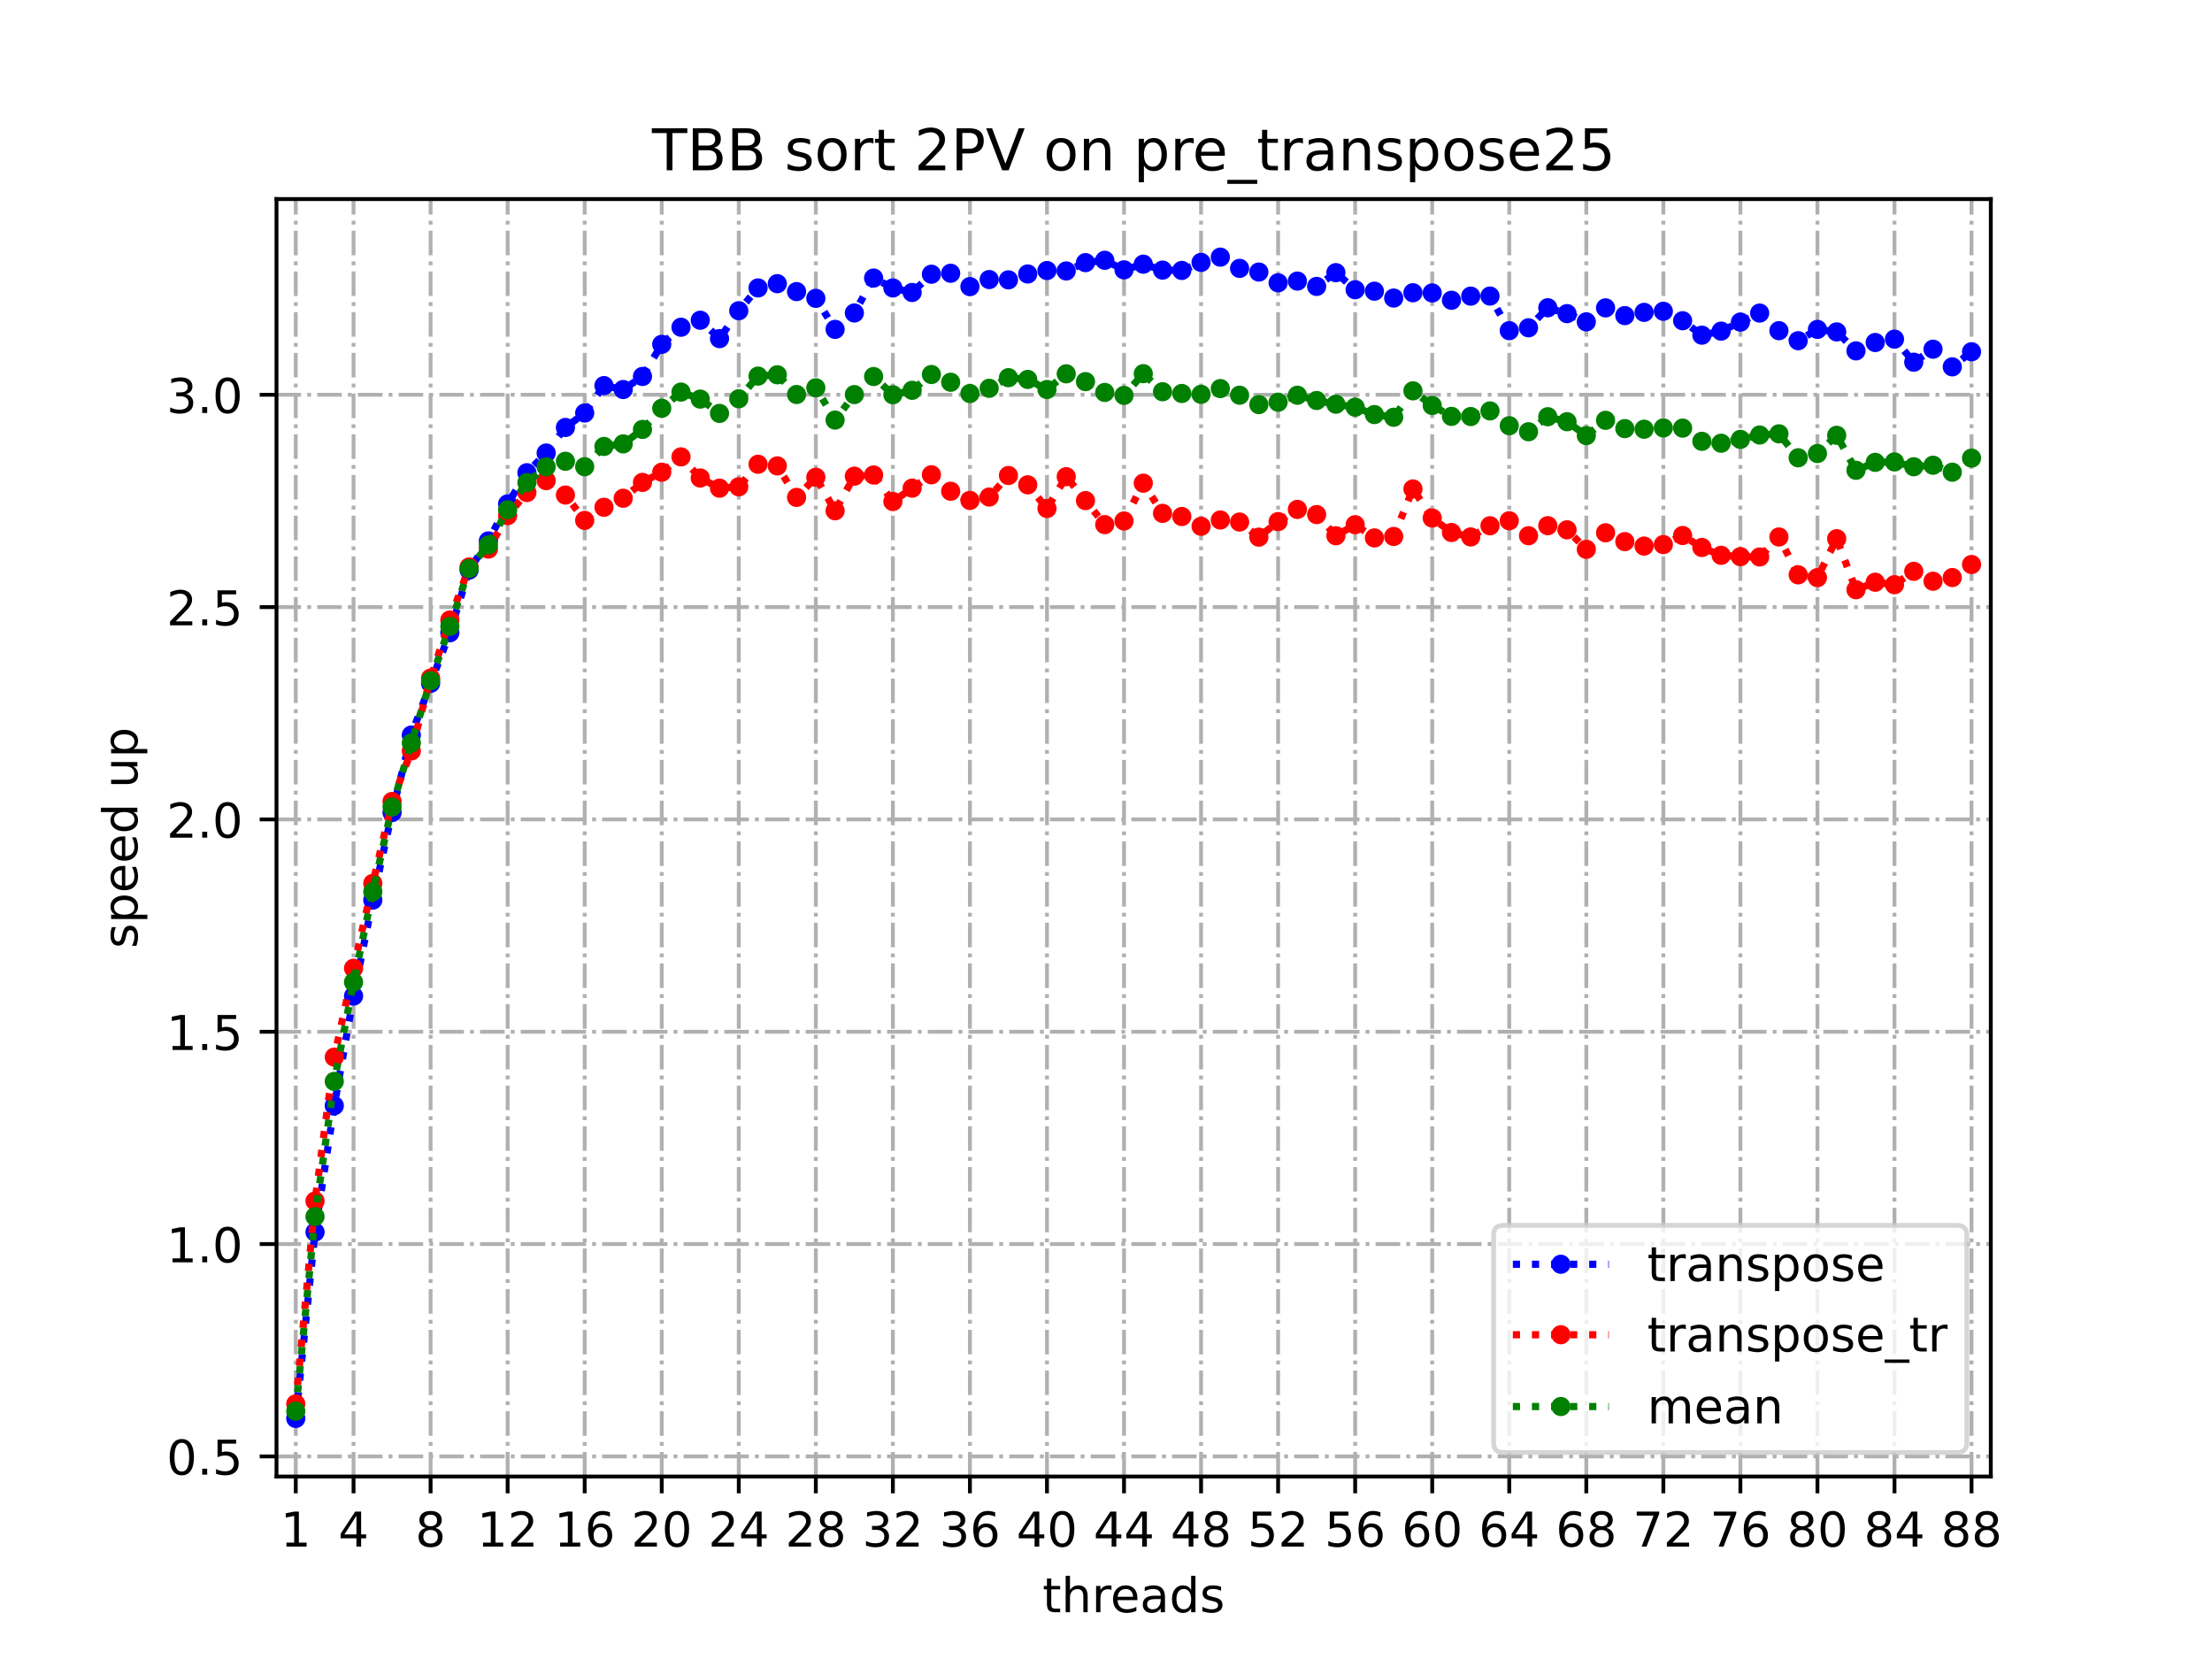 <?xml version="1.0" encoding="utf-8" standalone="no"?>
<!DOCTYPE svg PUBLIC "-//W3C//DTD SVG 1.1//EN"
  "http://www.w3.org/Graphics/SVG/1.1/DTD/svg11.dtd">
<!-- Created with matplotlib (https://matplotlib.org/) -->
<svg height="345.6pt" version="1.1" viewBox="0 0 460.8 345.6" width="460.8pt" xmlns="http://www.w3.org/2000/svg" xmlns:xlink="http://www.w3.org/1999/xlink">
 <defs>
  <style type="text/css">
*{stroke-linecap:butt;stroke-linejoin:round;}
  </style>
 </defs>
 <g id="figure_1">
  <g id="patch_1">
   <path d="M 0 345.6 
L 460.8 345.6 
L 460.8 0 
L 0 0 
z
" style="fill:#ffffff;"/>
  </g>
  <g id="axes_1">
   <g id="patch_2">
    <path d="M 57.6 307.584 
L 414.72 307.584 
L 414.72 41.472 
L 57.6 41.472 
z
" style="fill:#ffffff;"/>
   </g>
   <g id="matplotlib.axis_1">
    <g id="xtick_1">
     <g id="line2d_1">
      <path clip-path="url(#pbf8701c77e)" d="M 61.613 307.584 
L 61.613 41.472 
" style="fill:none;stroke:#b0b0b0;stroke-dasharray:5.12,1.28,0.8,1.28;stroke-dashoffset:0;stroke-width:0.8;"/>
     </g>
     <g id="line2d_2">
      <defs>
       <path d="M 0 0 
L 0 3.5 
" id="m6497b6f483" style="stroke:#000000;stroke-width:0.8;"/>
      </defs>
      <g>
       <use style="stroke:#000000;stroke-width:0.8;" x="61.613" xlink:href="#m6497b6f483" y="307.584"/>
      </g>
     </g>
     <g id="text_1">
      <!-- 1 -->
      <defs>
       <path d="M 12.406 8.297 
L 28.516 8.297 
L 28.516 63.922 
L 10.984 60.406 
L 10.984 69.391 
L 28.422 72.906 
L 38.281 72.906 
L 38.281 8.297 
L 54.391 8.297 
L 54.391 0 
L 12.406 0 
z
" id="DejaVuSans-49"/>
      </defs>
      <g transform="translate(58.431 322.182)scale(0.1 -0.1)">
       <use xlink:href="#DejaVuSans-49"/>
      </g>
     </g>
    </g>
    <g id="xtick_2">
     <g id="line2d_3">
      <path clip-path="url(#pbf8701c77e)" d="M 73.65 307.584 
L 73.65 41.472 
" style="fill:none;stroke:#b0b0b0;stroke-dasharray:5.12,1.28,0.8,1.28;stroke-dashoffset:0;stroke-width:0.8;"/>
     </g>
     <g id="line2d_4">
      <g>
       <use style="stroke:#000000;stroke-width:0.8;" x="73.65" xlink:href="#m6497b6f483" y="307.584"/>
      </g>
     </g>
     <g id="text_2">
      <!-- 4 -->
      <defs>
       <path d="M 37.797 64.312 
L 12.891 25.391 
L 37.797 25.391 
z
M 35.203 72.906 
L 47.609 72.906 
L 47.609 25.391 
L 58.016 25.391 
L 58.016 17.188 
L 47.609 17.188 
L 47.609 0 
L 37.797 0 
L 37.797 17.188 
L 4.891 17.188 
L 4.891 26.703 
z
" id="DejaVuSans-52"/>
      </defs>
      <g transform="translate(70.469 322.182)scale(0.1 -0.1)">
       <use xlink:href="#DejaVuSans-52"/>
      </g>
     </g>
    </g>
    <g id="xtick_3">
     <g id="line2d_5">
      <path clip-path="url(#pbf8701c77e)" d="M 89.701 307.584 
L 89.701 41.472 
" style="fill:none;stroke:#b0b0b0;stroke-dasharray:5.12,1.28,0.8,1.28;stroke-dashoffset:0;stroke-width:0.8;"/>
     </g>
     <g id="line2d_6">
      <g>
       <use style="stroke:#000000;stroke-width:0.8;" x="89.701" xlink:href="#m6497b6f483" y="307.584"/>
      </g>
     </g>
     <g id="text_3">
      <!-- 8 -->
      <defs>
       <path d="M 31.781 34.625 
Q 24.75 34.625 20.719 30.859 
Q 16.703 27.094 16.703 20.516 
Q 16.703 13.922 20.719 10.156 
Q 24.75 6.391 31.781 6.391 
Q 38.812 6.391 42.859 10.172 
Q 46.922 13.969 46.922 20.516 
Q 46.922 27.094 42.891 30.859 
Q 38.875 34.625 31.781 34.625 
z
M 21.922 38.812 
Q 15.578 40.375 12.031 44.719 
Q 8.5 49.078 8.5 55.328 
Q 8.5 64.062 14.719 69.141 
Q 20.953 74.219 31.781 74.219 
Q 42.672 74.219 48.875 69.141 
Q 55.078 64.062 55.078 55.328 
Q 55.078 49.078 51.531 44.719 
Q 48 40.375 41.703 38.812 
Q 48.828 37.156 52.797 32.312 
Q 56.781 27.484 56.781 20.516 
Q 56.781 9.906 50.312 4.234 
Q 43.844 -1.422 31.781 -1.422 
Q 19.734 -1.422 13.25 4.234 
Q 6.781 9.906 6.781 20.516 
Q 6.781 27.484 10.781 32.312 
Q 14.797 37.156 21.922 38.812 
z
M 18.312 54.391 
Q 18.312 48.734 21.844 45.562 
Q 25.391 42.391 31.781 42.391 
Q 38.141 42.391 41.719 45.562 
Q 45.312 48.734 45.312 54.391 
Q 45.312 60.062 41.719 63.234 
Q 38.141 66.406 31.781 66.406 
Q 25.391 66.406 21.844 63.234 
Q 18.312 60.062 18.312 54.391 
z
" id="DejaVuSans-56"/>
      </defs>
      <g transform="translate(86.519 322.182)scale(0.1 -0.1)">
       <use xlink:href="#DejaVuSans-56"/>
      </g>
     </g>
    </g>
    <g id="xtick_4">
     <g id="line2d_7">
      <path clip-path="url(#pbf8701c77e)" d="M 105.751 307.584 
L 105.751 41.472 
" style="fill:none;stroke:#b0b0b0;stroke-dasharray:5.12,1.28,0.8,1.28;stroke-dashoffset:0;stroke-width:0.8;"/>
     </g>
     <g id="line2d_8">
      <g>
       <use style="stroke:#000000;stroke-width:0.8;" x="105.751" xlink:href="#m6497b6f483" y="307.584"/>
      </g>
     </g>
     <g id="text_4">
      <!-- 12 -->
      <defs>
       <path d="M 19.188 8.297 
L 53.609 8.297 
L 53.609 0 
L 7.328 0 
L 7.328 8.297 
Q 12.938 14.109 22.625 23.891 
Q 32.328 33.688 34.812 36.531 
Q 39.547 41.844 41.422 45.531 
Q 43.312 49.219 43.312 52.781 
Q 43.312 58.594 39.234 62.25 
Q 35.156 65.922 28.609 65.922 
Q 23.969 65.922 18.812 64.312 
Q 13.672 62.703 7.812 59.422 
L 7.812 69.391 
Q 13.766 71.781 18.938 73 
Q 24.125 74.219 28.422 74.219 
Q 39.75 74.219 46.484 68.547 
Q 53.219 62.891 53.219 53.422 
Q 53.219 48.922 51.531 44.891 
Q 49.859 40.875 45.406 35.406 
Q 44.188 33.984 37.641 27.219 
Q 31.109 20.453 19.188 8.297 
z
" id="DejaVuSans-50"/>
      </defs>
      <g transform="translate(99.389 322.182)scale(0.1 -0.1)">
       <use xlink:href="#DejaVuSans-49"/>
       <use x="63.623" xlink:href="#DejaVuSans-50"/>
      </g>
     </g>
    </g>
    <g id="xtick_5">
     <g id="line2d_9">
      <path clip-path="url(#pbf8701c77e)" d="M 121.801 307.584 
L 121.801 41.472 
" style="fill:none;stroke:#b0b0b0;stroke-dasharray:5.12,1.28,0.8,1.28;stroke-dashoffset:0;stroke-width:0.8;"/>
     </g>
     <g id="line2d_10">
      <g>
       <use style="stroke:#000000;stroke-width:0.8;" x="121.801" xlink:href="#m6497b6f483" y="307.584"/>
      </g>
     </g>
     <g id="text_5">
      <!-- 16 -->
      <defs>
       <path d="M 33.016 40.375 
Q 26.375 40.375 22.484 35.828 
Q 18.609 31.297 18.609 23.391 
Q 18.609 15.531 22.484 10.953 
Q 26.375 6.391 33.016 6.391 
Q 39.656 6.391 43.531 10.953 
Q 47.406 15.531 47.406 23.391 
Q 47.406 31.297 43.531 35.828 
Q 39.656 40.375 33.016 40.375 
z
M 52.594 71.297 
L 52.594 62.312 
Q 48.875 64.062 45.094 64.984 
Q 41.312 65.922 37.594 65.922 
Q 27.828 65.922 22.672 59.328 
Q 17.531 52.734 16.797 39.406 
Q 19.672 43.656 24.016 45.922 
Q 28.375 48.188 33.594 48.188 
Q 44.578 48.188 50.953 41.516 
Q 57.328 34.859 57.328 23.391 
Q 57.328 12.156 50.688 5.359 
Q 44.047 -1.422 33.016 -1.422 
Q 20.359 -1.422 13.672 8.266 
Q 6.984 17.969 6.984 36.375 
Q 6.984 53.656 15.188 63.938 
Q 23.391 74.219 37.203 74.219 
Q 40.922 74.219 44.703 73.484 
Q 48.484 72.75 52.594 71.297 
z
" id="DejaVuSans-54"/>
      </defs>
      <g transform="translate(115.439 322.182)scale(0.1 -0.1)">
       <use xlink:href="#DejaVuSans-49"/>
       <use x="63.623" xlink:href="#DejaVuSans-54"/>
      </g>
     </g>
    </g>
    <g id="xtick_6">
     <g id="line2d_11">
      <path clip-path="url(#pbf8701c77e)" d="M 137.852 307.584 
L 137.852 41.472 
" style="fill:none;stroke:#b0b0b0;stroke-dasharray:5.12,1.28,0.8,1.28;stroke-dashoffset:0;stroke-width:0.8;"/>
     </g>
     <g id="line2d_12">
      <g>
       <use style="stroke:#000000;stroke-width:0.8;" x="137.852" xlink:href="#m6497b6f483" y="307.584"/>
      </g>
     </g>
     <g id="text_6">
      <!-- 20 -->
      <defs>
       <path d="M 31.781 66.406 
Q 24.172 66.406 20.328 58.906 
Q 16.5 51.422 16.5 36.375 
Q 16.5 21.391 20.328 13.891 
Q 24.172 6.391 31.781 6.391 
Q 39.453 6.391 43.281 13.891 
Q 47.125 21.391 47.125 36.375 
Q 47.125 51.422 43.281 58.906 
Q 39.453 66.406 31.781 66.406 
z
M 31.781 74.219 
Q 44.047 74.219 50.516 64.516 
Q 56.984 54.828 56.984 36.375 
Q 56.984 17.969 50.516 8.266 
Q 44.047 -1.422 31.781 -1.422 
Q 19.531 -1.422 13.062 8.266 
Q 6.594 17.969 6.594 36.375 
Q 6.594 54.828 13.062 64.516 
Q 19.531 74.219 31.781 74.219 
z
" id="DejaVuSans-48"/>
      </defs>
      <g transform="translate(131.489 322.182)scale(0.1 -0.1)">
       <use xlink:href="#DejaVuSans-50"/>
       <use x="63.623" xlink:href="#DejaVuSans-48"/>
      </g>
     </g>
    </g>
    <g id="xtick_7">
     <g id="line2d_13">
      <path clip-path="url(#pbf8701c77e)" d="M 153.902 307.584 
L 153.902 41.472 
" style="fill:none;stroke:#b0b0b0;stroke-dasharray:5.12,1.28,0.8,1.28;stroke-dashoffset:0;stroke-width:0.8;"/>
     </g>
     <g id="line2d_14">
      <g>
       <use style="stroke:#000000;stroke-width:0.8;" x="153.902" xlink:href="#m6497b6f483" y="307.584"/>
      </g>
     </g>
     <g id="text_7">
      <!-- 24 -->
      <g transform="translate(147.54 322.182)scale(0.1 -0.1)">
       <use xlink:href="#DejaVuSans-50"/>
       <use x="63.623" xlink:href="#DejaVuSans-52"/>
      </g>
     </g>
    </g>
    <g id="xtick_8">
     <g id="line2d_15">
      <path clip-path="url(#pbf8701c77e)" d="M 169.952 307.584 
L 169.952 41.472 
" style="fill:none;stroke:#b0b0b0;stroke-dasharray:5.12,1.28,0.8,1.28;stroke-dashoffset:0;stroke-width:0.8;"/>
     </g>
     <g id="line2d_16">
      <g>
       <use style="stroke:#000000;stroke-width:0.8;" x="169.952" xlink:href="#m6497b6f483" y="307.584"/>
      </g>
     </g>
     <g id="text_8">
      <!-- 28 -->
      <g transform="translate(163.59 322.182)scale(0.1 -0.1)">
       <use xlink:href="#DejaVuSans-50"/>
       <use x="63.623" xlink:href="#DejaVuSans-56"/>
      </g>
     </g>
    </g>
    <g id="xtick_9">
     <g id="line2d_17">
      <path clip-path="url(#pbf8701c77e)" d="M 186.003 307.584 
L 186.003 41.472 
" style="fill:none;stroke:#b0b0b0;stroke-dasharray:5.12,1.28,0.8,1.28;stroke-dashoffset:0;stroke-width:0.8;"/>
     </g>
     <g id="line2d_18">
      <g>
       <use style="stroke:#000000;stroke-width:0.8;" x="186.003" xlink:href="#m6497b6f483" y="307.584"/>
      </g>
     </g>
     <g id="text_9">
      <!-- 32 -->
      <defs>
       <path d="M 40.578 39.312 
Q 47.656 37.797 51.625 33 
Q 55.609 28.219 55.609 21.188 
Q 55.609 10.406 48.188 4.484 
Q 40.766 -1.422 27.094 -1.422 
Q 22.516 -1.422 17.656 -0.516 
Q 12.797 0.391 7.625 2.203 
L 7.625 11.719 
Q 11.719 9.328 16.594 8.109 
Q 21.484 6.891 26.812 6.891 
Q 36.078 6.891 40.938 10.547 
Q 45.797 14.203 45.797 21.188 
Q 45.797 27.641 41.281 31.266 
Q 36.766 34.906 28.719 34.906 
L 20.219 34.906 
L 20.219 43.016 
L 29.109 43.016 
Q 36.375 43.016 40.234 45.922 
Q 44.094 48.828 44.094 54.297 
Q 44.094 59.906 40.109 62.906 
Q 36.141 65.922 28.719 65.922 
Q 24.656 65.922 20.016 65.031 
Q 15.375 64.156 9.812 62.312 
L 9.812 71.094 
Q 15.438 72.656 20.344 73.438 
Q 25.25 74.219 29.594 74.219 
Q 40.828 74.219 47.359 69.109 
Q 53.906 64.016 53.906 55.328 
Q 53.906 49.266 50.438 45.094 
Q 46.969 40.922 40.578 39.312 
z
" id="DejaVuSans-51"/>
      </defs>
      <g transform="translate(179.64 322.182)scale(0.1 -0.1)">
       <use xlink:href="#DejaVuSans-51"/>
       <use x="63.623" xlink:href="#DejaVuSans-50"/>
      </g>
     </g>
    </g>
    <g id="xtick_10">
     <g id="line2d_19">
      <path clip-path="url(#pbf8701c77e)" d="M 202.053 307.584 
L 202.053 41.472 
" style="fill:none;stroke:#b0b0b0;stroke-dasharray:5.12,1.28,0.8,1.28;stroke-dashoffset:0;stroke-width:0.8;"/>
     </g>
     <g id="line2d_20">
      <g>
       <use style="stroke:#000000;stroke-width:0.8;" x="202.053" xlink:href="#m6497b6f483" y="307.584"/>
      </g>
     </g>
     <g id="text_10">
      <!-- 36 -->
      <g transform="translate(195.691 322.182)scale(0.1 -0.1)">
       <use xlink:href="#DejaVuSans-51"/>
       <use x="63.623" xlink:href="#DejaVuSans-54"/>
      </g>
     </g>
    </g>
    <g id="xtick_11">
     <g id="line2d_21">
      <path clip-path="url(#pbf8701c77e)" d="M 218.103 307.584 
L 218.103 41.472 
" style="fill:none;stroke:#b0b0b0;stroke-dasharray:5.12,1.28,0.8,1.28;stroke-dashoffset:0;stroke-width:0.8;"/>
     </g>
     <g id="line2d_22">
      <g>
       <use style="stroke:#000000;stroke-width:0.8;" x="218.103" xlink:href="#m6497b6f483" y="307.584"/>
      </g>
     </g>
     <g id="text_11">
      <!-- 40 -->
      <g transform="translate(211.741 322.182)scale(0.1 -0.1)">
       <use xlink:href="#DejaVuSans-52"/>
       <use x="63.623" xlink:href="#DejaVuSans-48"/>
      </g>
     </g>
    </g>
    <g id="xtick_12">
     <g id="line2d_23">
      <path clip-path="url(#pbf8701c77e)" d="M 234.154 307.584 
L 234.154 41.472 
" style="fill:none;stroke:#b0b0b0;stroke-dasharray:5.12,1.28,0.8,1.28;stroke-dashoffset:0;stroke-width:0.8;"/>
     </g>
     <g id="line2d_24">
      <g>
       <use style="stroke:#000000;stroke-width:0.8;" x="234.154" xlink:href="#m6497b6f483" y="307.584"/>
      </g>
     </g>
     <g id="text_12">
      <!-- 44 -->
      <g transform="translate(227.791 322.182)scale(0.1 -0.1)">
       <use xlink:href="#DejaVuSans-52"/>
       <use x="63.623" xlink:href="#DejaVuSans-52"/>
      </g>
     </g>
    </g>
    <g id="xtick_13">
     <g id="line2d_25">
      <path clip-path="url(#pbf8701c77e)" d="M 250.204 307.584 
L 250.204 41.472 
" style="fill:none;stroke:#b0b0b0;stroke-dasharray:5.12,1.28,0.8,1.28;stroke-dashoffset:0;stroke-width:0.8;"/>
     </g>
     <g id="line2d_26">
      <g>
       <use style="stroke:#000000;stroke-width:0.8;" x="250.204" xlink:href="#m6497b6f483" y="307.584"/>
      </g>
     </g>
     <g id="text_13">
      <!-- 48 -->
      <g transform="translate(243.842 322.182)scale(0.1 -0.1)">
       <use xlink:href="#DejaVuSans-52"/>
       <use x="63.623" xlink:href="#DejaVuSans-56"/>
      </g>
     </g>
    </g>
    <g id="xtick_14">
     <g id="line2d_27">
      <path clip-path="url(#pbf8701c77e)" d="M 266.254 307.584 
L 266.254 41.472 
" style="fill:none;stroke:#b0b0b0;stroke-dasharray:5.12,1.28,0.8,1.28;stroke-dashoffset:0;stroke-width:0.8;"/>
     </g>
     <g id="line2d_28">
      <g>
       <use style="stroke:#000000;stroke-width:0.8;" x="266.254" xlink:href="#m6497b6f483" y="307.584"/>
      </g>
     </g>
     <g id="text_14">
      <!-- 52 -->
      <defs>
       <path d="M 10.797 72.906 
L 49.516 72.906 
L 49.516 64.594 
L 19.828 64.594 
L 19.828 46.734 
Q 21.969 47.469 24.109 47.828 
Q 26.266 48.188 28.422 48.188 
Q 40.625 48.188 47.75 41.5 
Q 54.891 34.812 54.891 23.391 
Q 54.891 11.625 47.562 5.094 
Q 40.234 -1.422 26.906 -1.422 
Q 22.312 -1.422 17.547 -0.641 
Q 12.797 0.141 7.719 1.703 
L 7.719 11.625 
Q 12.109 9.234 16.797 8.062 
Q 21.484 6.891 26.703 6.891 
Q 35.156 6.891 40.078 11.328 
Q 45.016 15.766 45.016 23.391 
Q 45.016 31 40.078 35.438 
Q 35.156 39.891 26.703 39.891 
Q 22.75 39.891 18.812 39.016 
Q 14.891 38.141 10.797 36.281 
z
" id="DejaVuSans-53"/>
      </defs>
      <g transform="translate(259.892 322.182)scale(0.1 -0.1)">
       <use xlink:href="#DejaVuSans-53"/>
       <use x="63.623" xlink:href="#DejaVuSans-50"/>
      </g>
     </g>
    </g>
    <g id="xtick_15">
     <g id="line2d_29">
      <path clip-path="url(#pbf8701c77e)" d="M 282.305 307.584 
L 282.305 41.472 
" style="fill:none;stroke:#b0b0b0;stroke-dasharray:5.12,1.28,0.8,1.28;stroke-dashoffset:0;stroke-width:0.8;"/>
     </g>
     <g id="line2d_30">
      <g>
       <use style="stroke:#000000;stroke-width:0.8;" x="282.305" xlink:href="#m6497b6f483" y="307.584"/>
      </g>
     </g>
     <g id="text_15">
      <!-- 56 -->
      <g transform="translate(275.942 322.182)scale(0.1 -0.1)">
       <use xlink:href="#DejaVuSans-53"/>
       <use x="63.623" xlink:href="#DejaVuSans-54"/>
      </g>
     </g>
    </g>
    <g id="xtick_16">
     <g id="line2d_31">
      <path clip-path="url(#pbf8701c77e)" d="M 298.355 307.584 
L 298.355 41.472 
" style="fill:none;stroke:#b0b0b0;stroke-dasharray:5.12,1.28,0.8,1.28;stroke-dashoffset:0;stroke-width:0.8;"/>
     </g>
     <g id="line2d_32">
      <g>
       <use style="stroke:#000000;stroke-width:0.8;" x="298.355" xlink:href="#m6497b6f483" y="307.584"/>
      </g>
     </g>
     <g id="text_16">
      <!-- 60 -->
      <g transform="translate(291.993 322.182)scale(0.1 -0.1)">
       <use xlink:href="#DejaVuSans-54"/>
       <use x="63.623" xlink:href="#DejaVuSans-48"/>
      </g>
     </g>
    </g>
    <g id="xtick_17">
     <g id="line2d_33">
      <path clip-path="url(#pbf8701c77e)" d="M 314.405 307.584 
L 314.405 41.472 
" style="fill:none;stroke:#b0b0b0;stroke-dasharray:5.12,1.28,0.8,1.28;stroke-dashoffset:0;stroke-width:0.8;"/>
     </g>
     <g id="line2d_34">
      <g>
       <use style="stroke:#000000;stroke-width:0.8;" x="314.405" xlink:href="#m6497b6f483" y="307.584"/>
      </g>
     </g>
     <g id="text_17">
      <!-- 64 -->
      <g transform="translate(308.043 322.182)scale(0.1 -0.1)">
       <use xlink:href="#DejaVuSans-54"/>
       <use x="63.623" xlink:href="#DejaVuSans-52"/>
      </g>
     </g>
    </g>
    <g id="xtick_18">
     <g id="line2d_35">
      <path clip-path="url(#pbf8701c77e)" d="M 330.456 307.584 
L 330.456 41.472 
" style="fill:none;stroke:#b0b0b0;stroke-dasharray:5.12,1.28,0.8,1.28;stroke-dashoffset:0;stroke-width:0.8;"/>
     </g>
     <g id="line2d_36">
      <g>
       <use style="stroke:#000000;stroke-width:0.8;" x="330.456" xlink:href="#m6497b6f483" y="307.584"/>
      </g>
     </g>
     <g id="text_18">
      <!-- 68 -->
      <g transform="translate(324.093 322.182)scale(0.1 -0.1)">
       <use xlink:href="#DejaVuSans-54"/>
       <use x="63.623" xlink:href="#DejaVuSans-56"/>
      </g>
     </g>
    </g>
    <g id="xtick_19">
     <g id="line2d_37">
      <path clip-path="url(#pbf8701c77e)" d="M 346.506 307.584 
L 346.506 41.472 
" style="fill:none;stroke:#b0b0b0;stroke-dasharray:5.12,1.28,0.8,1.28;stroke-dashoffset:0;stroke-width:0.8;"/>
     </g>
     <g id="line2d_38">
      <g>
       <use style="stroke:#000000;stroke-width:0.8;" x="346.506" xlink:href="#m6497b6f483" y="307.584"/>
      </g>
     </g>
     <g id="text_19">
      <!-- 72 -->
      <defs>
       <path d="M 8.203 72.906 
L 55.078 72.906 
L 55.078 68.703 
L 28.609 0 
L 18.312 0 
L 43.219 64.594 
L 8.203 64.594 
z
" id="DejaVuSans-55"/>
      </defs>
      <g transform="translate(340.144 322.182)scale(0.1 -0.1)">
       <use xlink:href="#DejaVuSans-55"/>
       <use x="63.623" xlink:href="#DejaVuSans-50"/>
      </g>
     </g>
    </g>
    <g id="xtick_20">
     <g id="line2d_39">
      <path clip-path="url(#pbf8701c77e)" d="M 362.556 307.584 
L 362.556 41.472 
" style="fill:none;stroke:#b0b0b0;stroke-dasharray:5.12,1.28,0.8,1.28;stroke-dashoffset:0;stroke-width:0.8;"/>
     </g>
     <g id="line2d_40">
      <g>
       <use style="stroke:#000000;stroke-width:0.8;" x="362.556" xlink:href="#m6497b6f483" y="307.584"/>
      </g>
     </g>
     <g id="text_20">
      <!-- 76 -->
      <g transform="translate(356.194 322.182)scale(0.1 -0.1)">
       <use xlink:href="#DejaVuSans-55"/>
       <use x="63.623" xlink:href="#DejaVuSans-54"/>
      </g>
     </g>
    </g>
    <g id="xtick_21">
     <g id="line2d_41">
      <path clip-path="url(#pbf8701c77e)" d="M 378.607 307.584 
L 378.607 41.472 
" style="fill:none;stroke:#b0b0b0;stroke-dasharray:5.12,1.28,0.8,1.28;stroke-dashoffset:0;stroke-width:0.8;"/>
     </g>
     <g id="line2d_42">
      <g>
       <use style="stroke:#000000;stroke-width:0.8;" x="378.607" xlink:href="#m6497b6f483" y="307.584"/>
      </g>
     </g>
     <g id="text_21">
      <!-- 80 -->
      <g transform="translate(372.244 322.182)scale(0.1 -0.1)">
       <use xlink:href="#DejaVuSans-56"/>
       <use x="63.623" xlink:href="#DejaVuSans-48"/>
      </g>
     </g>
    </g>
    <g id="xtick_22">
     <g id="line2d_43">
      <path clip-path="url(#pbf8701c77e)" d="M 394.657 307.584 
L 394.657 41.472 
" style="fill:none;stroke:#b0b0b0;stroke-dasharray:5.12,1.28,0.8,1.28;stroke-dashoffset:0;stroke-width:0.8;"/>
     </g>
     <g id="line2d_44">
      <g>
       <use style="stroke:#000000;stroke-width:0.8;" x="394.657" xlink:href="#m6497b6f483" y="307.584"/>
      </g>
     </g>
     <g id="text_22">
      <!-- 84 -->
      <g transform="translate(388.295 322.182)scale(0.1 -0.1)">
       <use xlink:href="#DejaVuSans-56"/>
       <use x="63.623" xlink:href="#DejaVuSans-52"/>
      </g>
     </g>
    </g>
    <g id="xtick_23">
     <g id="line2d_45">
      <path clip-path="url(#pbf8701c77e)" d="M 410.707 307.584 
L 410.707 41.472 
" style="fill:none;stroke:#b0b0b0;stroke-dasharray:5.12,1.28,0.8,1.28;stroke-dashoffset:0;stroke-width:0.8;"/>
     </g>
     <g id="line2d_46">
      <g>
       <use style="stroke:#000000;stroke-width:0.8;" x="410.707" xlink:href="#m6497b6f483" y="307.584"/>
      </g>
     </g>
     <g id="text_23">
      <!-- 88 -->
      <g transform="translate(404.345 322.182)scale(0.1 -0.1)">
       <use xlink:href="#DejaVuSans-56"/>
       <use x="63.623" xlink:href="#DejaVuSans-56"/>
      </g>
     </g>
    </g>
    <g id="text_24">
     <!-- threads -->
     <defs>
      <path d="M 18.312 70.219 
L 18.312 54.688 
L 36.812 54.688 
L 36.812 47.703 
L 18.312 47.703 
L 18.312 18.016 
Q 18.312 11.328 20.141 9.422 
Q 21.969 7.516 27.594 7.516 
L 36.812 7.516 
L 36.812 0 
L 27.594 0 
Q 17.188 0 13.234 3.875 
Q 9.281 7.766 9.281 18.016 
L 9.281 47.703 
L 2.688 47.703 
L 2.688 54.688 
L 9.281 54.688 
L 9.281 70.219 
z
" id="DejaVuSans-116"/>
      <path d="M 54.891 33.016 
L 54.891 0 
L 45.906 0 
L 45.906 32.719 
Q 45.906 40.484 42.875 44.328 
Q 39.844 48.188 33.797 48.188 
Q 26.516 48.188 22.312 43.547 
Q 18.109 38.922 18.109 30.906 
L 18.109 0 
L 9.078 0 
L 9.078 75.984 
L 18.109 75.984 
L 18.109 46.188 
Q 21.344 51.125 25.703 53.562 
Q 30.078 56 35.797 56 
Q 45.219 56 50.047 50.172 
Q 54.891 44.344 54.891 33.016 
z
" id="DejaVuSans-104"/>
      <path d="M 41.109 46.297 
Q 39.594 47.172 37.812 47.578 
Q 36.031 48 33.891 48 
Q 26.266 48 22.188 43.047 
Q 18.109 38.094 18.109 28.812 
L 18.109 0 
L 9.078 0 
L 9.078 54.688 
L 18.109 54.688 
L 18.109 46.188 
Q 20.953 51.172 25.484 53.578 
Q 30.031 56 36.531 56 
Q 37.453 56 38.578 55.875 
Q 39.703 55.766 41.062 55.516 
z
" id="DejaVuSans-114"/>
      <path d="M 56.203 29.594 
L 56.203 25.203 
L 14.891 25.203 
Q 15.484 15.922 20.484 11.062 
Q 25.484 6.203 34.422 6.203 
Q 39.594 6.203 44.453 7.469 
Q 49.312 8.734 54.109 11.281 
L 54.109 2.781 
Q 49.266 0.734 44.188 -0.344 
Q 39.109 -1.422 33.891 -1.422 
Q 20.797 -1.422 13.156 6.188 
Q 5.516 13.812 5.516 26.812 
Q 5.516 40.234 12.766 48.109 
Q 20.016 56 32.328 56 
Q 43.359 56 49.781 48.891 
Q 56.203 41.797 56.203 29.594 
z
M 47.219 32.234 
Q 47.125 39.594 43.094 43.984 
Q 39.062 48.391 32.422 48.391 
Q 24.906 48.391 20.391 44.141 
Q 15.875 39.891 15.188 32.172 
z
" id="DejaVuSans-101"/>
      <path d="M 34.281 27.484 
Q 23.391 27.484 19.188 25 
Q 14.984 22.516 14.984 16.5 
Q 14.984 11.719 18.141 8.906 
Q 21.297 6.109 26.703 6.109 
Q 34.188 6.109 38.703 11.406 
Q 43.219 16.703 43.219 25.484 
L 43.219 27.484 
z
M 52.203 31.203 
L 52.203 0 
L 43.219 0 
L 43.219 8.297 
Q 40.141 3.328 35.547 0.953 
Q 30.953 -1.422 24.312 -1.422 
Q 15.922 -1.422 10.953 3.297 
Q 6 8.016 6 15.922 
Q 6 25.141 12.172 29.828 
Q 18.359 34.516 30.609 34.516 
L 43.219 34.516 
L 43.219 35.406 
Q 43.219 41.609 39.141 45 
Q 35.062 48.391 27.688 48.391 
Q 23 48.391 18.547 47.266 
Q 14.109 46.141 10.016 43.891 
L 10.016 52.203 
Q 14.938 54.109 19.578 55.047 
Q 24.219 56 28.609 56 
Q 40.484 56 46.344 49.844 
Q 52.203 43.703 52.203 31.203 
z
" id="DejaVuSans-97"/>
      <path d="M 45.406 46.391 
L 45.406 75.984 
L 54.391 75.984 
L 54.391 0 
L 45.406 0 
L 45.406 8.203 
Q 42.578 3.328 38.25 0.953 
Q 33.938 -1.422 27.875 -1.422 
Q 17.969 -1.422 11.734 6.484 
Q 5.516 14.406 5.516 27.297 
Q 5.516 40.188 11.734 48.094 
Q 17.969 56 27.875 56 
Q 33.938 56 38.25 53.625 
Q 42.578 51.266 45.406 46.391 
z
M 14.797 27.297 
Q 14.797 17.391 18.875 11.75 
Q 22.953 6.109 30.078 6.109 
Q 37.203 6.109 41.297 11.75 
Q 45.406 17.391 45.406 27.297 
Q 45.406 37.203 41.297 42.844 
Q 37.203 48.484 30.078 48.484 
Q 22.953 48.484 18.875 42.844 
Q 14.797 37.203 14.797 27.297 
z
" id="DejaVuSans-100"/>
      <path d="M 44.281 53.078 
L 44.281 44.578 
Q 40.484 46.531 36.375 47.5 
Q 32.281 48.484 27.875 48.484 
Q 21.188 48.484 17.844 46.438 
Q 14.5 44.391 14.5 40.281 
Q 14.5 37.156 16.891 35.375 
Q 19.281 33.594 26.516 31.984 
L 29.594 31.297 
Q 39.156 29.25 43.188 25.516 
Q 47.219 21.781 47.219 15.094 
Q 47.219 7.469 41.188 3.016 
Q 35.156 -1.422 24.609 -1.422 
Q 20.219 -1.422 15.453 -0.562 
Q 10.688 0.297 5.422 2 
L 5.422 11.281 
Q 10.406 8.688 15.234 7.391 
Q 20.062 6.109 24.812 6.109 
Q 31.156 6.109 34.562 8.281 
Q 37.984 10.453 37.984 14.406 
Q 37.984 18.062 35.516 20.016 
Q 33.062 21.969 24.703 23.781 
L 21.578 24.516 
Q 13.234 26.266 9.516 29.906 
Q 5.812 33.547 5.812 39.891 
Q 5.812 47.609 11.281 51.797 
Q 16.75 56 26.812 56 
Q 31.781 56 36.172 55.266 
Q 40.578 54.547 44.281 53.078 
z
" id="DejaVuSans-115"/>
     </defs>
     <g transform="translate(217.169 335.861)scale(0.1 -0.1)">
      <use xlink:href="#DejaVuSans-116"/>
      <use x="39.209" xlink:href="#DejaVuSans-104"/>
      <use x="102.588" xlink:href="#DejaVuSans-114"/>
      <use x="141.451" xlink:href="#DejaVuSans-101"/>
      <use x="202.975" xlink:href="#DejaVuSans-97"/>
      <use x="264.254" xlink:href="#DejaVuSans-100"/>
      <use x="327.73" xlink:href="#DejaVuSans-115"/>
     </g>
    </g>
   </g>
   <g id="matplotlib.axis_2">
    <g id="ytick_1">
     <g id="line2d_47">
      <path clip-path="url(#pbf8701c77e)" d="M 57.6 303.396 
L 414.72 303.396 
" style="fill:none;stroke:#b0b0b0;stroke-dasharray:5.12,1.28,0.8,1.28;stroke-dashoffset:0;stroke-width:0.8;"/>
     </g>
     <g id="line2d_48">
      <defs>
       <path d="M 0 0 
L -3.5 0 
" id="m937e61f77e" style="stroke:#000000;stroke-width:0.8;"/>
      </defs>
      <g>
       <use style="stroke:#000000;stroke-width:0.8;" x="57.6" xlink:href="#m937e61f77e" y="303.396"/>
      </g>
     </g>
     <g id="text_25">
      <!-- 0.5 -->
      <defs>
       <path d="M 10.688 12.406 
L 21 12.406 
L 21 0 
L 10.688 0 
z
" id="DejaVuSans-46"/>
      </defs>
      <g transform="translate(34.697 307.196)scale(0.1 -0.1)">
       <use xlink:href="#DejaVuSans-48"/>
       <use x="63.623" xlink:href="#DejaVuSans-46"/>
       <use x="95.41" xlink:href="#DejaVuSans-53"/>
      </g>
     </g>
    </g>
    <g id="ytick_2">
     <g id="line2d_49">
      <path clip-path="url(#pbf8701c77e)" d="M 57.6 259.165 
L 414.72 259.165 
" style="fill:none;stroke:#b0b0b0;stroke-dasharray:5.12,1.28,0.8,1.28;stroke-dashoffset:0;stroke-width:0.8;"/>
     </g>
     <g id="line2d_50">
      <g>
       <use style="stroke:#000000;stroke-width:0.8;" x="57.6" xlink:href="#m937e61f77e" y="259.165"/>
      </g>
     </g>
     <g id="text_26">
      <!-- 1.0 -->
      <g transform="translate(34.697 262.964)scale(0.1 -0.1)">
       <use xlink:href="#DejaVuSans-49"/>
       <use x="63.623" xlink:href="#DejaVuSans-46"/>
       <use x="95.41" xlink:href="#DejaVuSans-48"/>
      </g>
     </g>
    </g>
    <g id="ytick_3">
     <g id="line2d_51">
      <path clip-path="url(#pbf8701c77e)" d="M 57.6 214.933 
L 414.72 214.933 
" style="fill:none;stroke:#b0b0b0;stroke-dasharray:5.12,1.28,0.8,1.28;stroke-dashoffset:0;stroke-width:0.8;"/>
     </g>
     <g id="line2d_52">
      <g>
       <use style="stroke:#000000;stroke-width:0.8;" x="57.6" xlink:href="#m937e61f77e" y="214.933"/>
      </g>
     </g>
     <g id="text_27">
      <!-- 1.5 -->
      <g transform="translate(34.697 218.732)scale(0.1 -0.1)">
       <use xlink:href="#DejaVuSans-49"/>
       <use x="63.623" xlink:href="#DejaVuSans-46"/>
       <use x="95.41" xlink:href="#DejaVuSans-53"/>
      </g>
     </g>
    </g>
    <g id="ytick_4">
     <g id="line2d_53">
      <path clip-path="url(#pbf8701c77e)" d="M 57.6 170.701 
L 414.72 170.701 
" style="fill:none;stroke:#b0b0b0;stroke-dasharray:5.12,1.28,0.8,1.28;stroke-dashoffset:0;stroke-width:0.8;"/>
     </g>
     <g id="line2d_54">
      <g>
       <use style="stroke:#000000;stroke-width:0.8;" x="57.6" xlink:href="#m937e61f77e" y="170.701"/>
      </g>
     </g>
     <g id="text_28">
      <!-- 2.0 -->
      <g transform="translate(34.697 174.5)scale(0.1 -0.1)">
       <use xlink:href="#DejaVuSans-50"/>
       <use x="63.623" xlink:href="#DejaVuSans-46"/>
       <use x="95.41" xlink:href="#DejaVuSans-48"/>
      </g>
     </g>
    </g>
    <g id="ytick_5">
     <g id="line2d_55">
      <path clip-path="url(#pbf8701c77e)" d="M 57.6 126.469 
L 414.72 126.469 
" style="fill:none;stroke:#b0b0b0;stroke-dasharray:5.12,1.28,0.8,1.28;stroke-dashoffset:0;stroke-width:0.8;"/>
     </g>
     <g id="line2d_56">
      <g>
       <use style="stroke:#000000;stroke-width:0.8;" x="57.6" xlink:href="#m937e61f77e" y="126.469"/>
      </g>
     </g>
     <g id="text_29">
      <!-- 2.5 -->
      <g transform="translate(34.697 130.268)scale(0.1 -0.1)">
       <use xlink:href="#DejaVuSans-50"/>
       <use x="63.623" xlink:href="#DejaVuSans-46"/>
       <use x="95.41" xlink:href="#DejaVuSans-53"/>
      </g>
     </g>
    </g>
    <g id="ytick_6">
     <g id="line2d_57">
      <path clip-path="url(#pbf8701c77e)" d="M 57.6 82.237 
L 414.72 82.237 
" style="fill:none;stroke:#b0b0b0;stroke-dasharray:5.12,1.28,0.8,1.28;stroke-dashoffset:0;stroke-width:0.8;"/>
     </g>
     <g id="line2d_58">
      <g>
       <use style="stroke:#000000;stroke-width:0.8;" x="57.6" xlink:href="#m937e61f77e" y="82.237"/>
      </g>
     </g>
     <g id="text_30">
      <!-- 3.0 -->
      <g transform="translate(34.697 86.036)scale(0.1 -0.1)">
       <use xlink:href="#DejaVuSans-51"/>
       <use x="63.623" xlink:href="#DejaVuSans-46"/>
       <use x="95.41" xlink:href="#DejaVuSans-48"/>
      </g>
     </g>
    </g>
    <g id="text_31">
     <!-- speed up -->
     <defs>
      <path d="M 18.109 8.203 
L 18.109 -20.797 
L 9.078 -20.797 
L 9.078 54.688 
L 18.109 54.688 
L 18.109 46.391 
Q 20.953 51.266 25.266 53.625 
Q 29.594 56 35.594 56 
Q 45.562 56 51.781 48.094 
Q 58.016 40.188 58.016 27.297 
Q 58.016 14.406 51.781 6.484 
Q 45.562 -1.422 35.594 -1.422 
Q 29.594 -1.422 25.266 0.953 
Q 20.953 3.328 18.109 8.203 
z
M 48.688 27.297 
Q 48.688 37.203 44.609 42.844 
Q 40.531 48.484 33.406 48.484 
Q 26.266 48.484 22.188 42.844 
Q 18.109 37.203 18.109 27.297 
Q 18.109 17.391 22.188 11.75 
Q 26.266 6.109 33.406 6.109 
Q 40.531 6.109 44.609 11.75 
Q 48.688 17.391 48.688 27.297 
z
" id="DejaVuSans-112"/>
      <path id="DejaVuSans-32"/>
      <path d="M 8.5 21.578 
L 8.5 54.688 
L 17.484 54.688 
L 17.484 21.922 
Q 17.484 14.156 20.5 10.266 
Q 23.531 6.391 29.594 6.391 
Q 36.859 6.391 41.078 11.031 
Q 45.312 15.672 45.312 23.688 
L 45.312 54.688 
L 54.297 54.688 
L 54.297 0 
L 45.312 0 
L 45.312 8.406 
Q 42.047 3.422 37.719 1 
Q 33.406 -1.422 27.688 -1.422 
Q 18.266 -1.422 13.375 4.438 
Q 8.5 10.297 8.5 21.578 
z
M 31.109 56 
z
" id="DejaVuSans-117"/>
     </defs>
     <g transform="translate(28.617 197.566)rotate(-90)scale(0.1 -0.1)">
      <use xlink:href="#DejaVuSans-115"/>
      <use x="52.1" xlink:href="#DejaVuSans-112"/>
      <use x="115.576" xlink:href="#DejaVuSans-101"/>
      <use x="177.1" xlink:href="#DejaVuSans-101"/>
      <use x="238.623" xlink:href="#DejaVuSans-100"/>
      <use x="302.1" xlink:href="#DejaVuSans-32"/>
      <use x="333.887" xlink:href="#DejaVuSans-117"/>
      <use x="397.266" xlink:href="#DejaVuSans-112"/>
     </g>
    </g>
   </g>
   <g id="line2d_59">
    <path clip-path="url(#pbf8701c77e)" d="M 61.613 295.488 
L 65.625 256.664 
L 69.638 230.332 
L 73.65 207.501 
L 77.663 187.5 
L 81.676 169.27 
L 85.688 153.127 
L 89.701 142.345 
L 93.713 131.811 
L 97.726 118.752 
L 101.738 112.683 
L 105.751 104.971 
L 109.764 98.475 
L 113.776 94.378 
L 117.789 89.048 
L 121.801 86.04 
L 125.814 80.329 
L 129.827 81.145 
L 133.839 78.424 
L 137.852 71.733 
L 141.864 68.171 
L 145.877 66.71 
L 149.889 70.54 
L 153.902 64.73 
L 157.915 59.984 
L 161.927 59.095 
L 165.94 60.746 
L 169.952 62.148 
L 173.965 68.613 
L 177.978 65.199 
L 181.99 57.926 
L 186.003 59.986 
L 190.015 60.929 
L 194.028 57.128 
L 198.04 56.923 
L 202.053 59.704 
L 206.066 58.236 
L 210.078 58.3 
L 214.091 57.076 
L 218.103 56.357 
L 222.116 56.446 
L 226.129 54.712 
L 230.141 54.222 
L 234.154 56.214 
L 238.166 55.033 
L 242.179 56.269 
L 246.191 56.337 
L 250.204 54.663 
L 254.217 53.568 
L 258.229 55.906 
L 262.242 56.673 
L 266.254 58.911 
L 270.267 58.554 
L 274.28 59.666 
L 278.292 56.797 
L 282.305 60.357 
L 286.317 60.662 
L 290.33 62.091 
L 294.342 60.983 
L 298.355 61.026 
L 302.368 62.55 
L 306.38 61.692 
L 310.393 61.675 
L 314.405 68.885 
L 318.418 68.284 
L 322.431 64.113 
L 326.443 65.337 
L 330.456 67.047 
L 334.468 64.136 
L 338.481 65.747 
L 342.493 65.072 
L 346.506 64.843 
L 350.519 66.815 
L 354.531 69.822 
L 358.544 68.981 
L 362.556 67.099 
L 366.569 65.218 
L 370.582 68.886 
L 374.594 70.977 
L 378.607 68.621 
L 382.619 69.142 
L 386.632 73.091 
L 390.644 71.35 
L 394.657 70.648 
L 398.67 75.45 
L 402.682 72.746 
L 406.695 76.422 
L 410.707 73.278 
" style="fill:none;stroke:#0000ff;stroke-dasharray:1.5,2.475;stroke-dashoffset:0;stroke-width:1.5;"/>
    <defs>
     <path d="M 0 1.5 
C 0.398 1.5 0.779 1.342 1.061 1.061 
C 1.342 0.779 1.5 0.398 1.5 0 
C 1.5 -0.398 1.342 -0.779 1.061 -1.061 
C 0.779 -1.342 0.398 -1.5 0 -1.5 
C -0.398 -1.5 -0.779 -1.342 -1.061 -1.061 
C -1.342 -0.779 -1.5 -0.398 -1.5 0 
C -1.5 0.398 -1.342 0.779 -1.061 1.061 
C -0.779 1.342 -0.398 1.5 0 1.5 
z
" id="mf46869ea7b" style="stroke:#0000ff;"/>
    </defs>
    <g clip-path="url(#pbf8701c77e)">
     <use style="fill:#0000ff;stroke:#0000ff;" x="61.613" xlink:href="#mf46869ea7b" y="295.488"/>
     <use style="fill:#0000ff;stroke:#0000ff;" x="65.625" xlink:href="#mf46869ea7b" y="256.664"/>
     <use style="fill:#0000ff;stroke:#0000ff;" x="69.638" xlink:href="#mf46869ea7b" y="230.332"/>
     <use style="fill:#0000ff;stroke:#0000ff;" x="73.65" xlink:href="#mf46869ea7b" y="207.501"/>
     <use style="fill:#0000ff;stroke:#0000ff;" x="77.663" xlink:href="#mf46869ea7b" y="187.5"/>
     <use style="fill:#0000ff;stroke:#0000ff;" x="81.676" xlink:href="#mf46869ea7b" y="169.27"/>
     <use style="fill:#0000ff;stroke:#0000ff;" x="85.688" xlink:href="#mf46869ea7b" y="153.127"/>
     <use style="fill:#0000ff;stroke:#0000ff;" x="89.701" xlink:href="#mf46869ea7b" y="142.345"/>
     <use style="fill:#0000ff;stroke:#0000ff;" x="93.713" xlink:href="#mf46869ea7b" y="131.811"/>
     <use style="fill:#0000ff;stroke:#0000ff;" x="97.726" xlink:href="#mf46869ea7b" y="118.752"/>
     <use style="fill:#0000ff;stroke:#0000ff;" x="101.738" xlink:href="#mf46869ea7b" y="112.683"/>
     <use style="fill:#0000ff;stroke:#0000ff;" x="105.751" xlink:href="#mf46869ea7b" y="104.971"/>
     <use style="fill:#0000ff;stroke:#0000ff;" x="109.764" xlink:href="#mf46869ea7b" y="98.475"/>
     <use style="fill:#0000ff;stroke:#0000ff;" x="113.776" xlink:href="#mf46869ea7b" y="94.378"/>
     <use style="fill:#0000ff;stroke:#0000ff;" x="117.789" xlink:href="#mf46869ea7b" y="89.048"/>
     <use style="fill:#0000ff;stroke:#0000ff;" x="121.801" xlink:href="#mf46869ea7b" y="86.04"/>
     <use style="fill:#0000ff;stroke:#0000ff;" x="125.814" xlink:href="#mf46869ea7b" y="80.329"/>
     <use style="fill:#0000ff;stroke:#0000ff;" x="129.827" xlink:href="#mf46869ea7b" y="81.145"/>
     <use style="fill:#0000ff;stroke:#0000ff;" x="133.839" xlink:href="#mf46869ea7b" y="78.424"/>
     <use style="fill:#0000ff;stroke:#0000ff;" x="137.852" xlink:href="#mf46869ea7b" y="71.733"/>
     <use style="fill:#0000ff;stroke:#0000ff;" x="141.864" xlink:href="#mf46869ea7b" y="68.171"/>
     <use style="fill:#0000ff;stroke:#0000ff;" x="145.877" xlink:href="#mf46869ea7b" y="66.71"/>
     <use style="fill:#0000ff;stroke:#0000ff;" x="149.889" xlink:href="#mf46869ea7b" y="70.54"/>
     <use style="fill:#0000ff;stroke:#0000ff;" x="153.902" xlink:href="#mf46869ea7b" y="64.73"/>
     <use style="fill:#0000ff;stroke:#0000ff;" x="157.915" xlink:href="#mf46869ea7b" y="59.984"/>
     <use style="fill:#0000ff;stroke:#0000ff;" x="161.927" xlink:href="#mf46869ea7b" y="59.095"/>
     <use style="fill:#0000ff;stroke:#0000ff;" x="165.94" xlink:href="#mf46869ea7b" y="60.746"/>
     <use style="fill:#0000ff;stroke:#0000ff;" x="169.952" xlink:href="#mf46869ea7b" y="62.148"/>
     <use style="fill:#0000ff;stroke:#0000ff;" x="173.965" xlink:href="#mf46869ea7b" y="68.613"/>
     <use style="fill:#0000ff;stroke:#0000ff;" x="177.978" xlink:href="#mf46869ea7b" y="65.199"/>
     <use style="fill:#0000ff;stroke:#0000ff;" x="181.99" xlink:href="#mf46869ea7b" y="57.926"/>
     <use style="fill:#0000ff;stroke:#0000ff;" x="186.003" xlink:href="#mf46869ea7b" y="59.986"/>
     <use style="fill:#0000ff;stroke:#0000ff;" x="190.015" xlink:href="#mf46869ea7b" y="60.929"/>
     <use style="fill:#0000ff;stroke:#0000ff;" x="194.028" xlink:href="#mf46869ea7b" y="57.128"/>
     <use style="fill:#0000ff;stroke:#0000ff;" x="198.04" xlink:href="#mf46869ea7b" y="56.923"/>
     <use style="fill:#0000ff;stroke:#0000ff;" x="202.053" xlink:href="#mf46869ea7b" y="59.704"/>
     <use style="fill:#0000ff;stroke:#0000ff;" x="206.066" xlink:href="#mf46869ea7b" y="58.236"/>
     <use style="fill:#0000ff;stroke:#0000ff;" x="210.078" xlink:href="#mf46869ea7b" y="58.3"/>
     <use style="fill:#0000ff;stroke:#0000ff;" x="214.091" xlink:href="#mf46869ea7b" y="57.076"/>
     <use style="fill:#0000ff;stroke:#0000ff;" x="218.103" xlink:href="#mf46869ea7b" y="56.357"/>
     <use style="fill:#0000ff;stroke:#0000ff;" x="222.116" xlink:href="#mf46869ea7b" y="56.446"/>
     <use style="fill:#0000ff;stroke:#0000ff;" x="226.129" xlink:href="#mf46869ea7b" y="54.712"/>
     <use style="fill:#0000ff;stroke:#0000ff;" x="230.141" xlink:href="#mf46869ea7b" y="54.222"/>
     <use style="fill:#0000ff;stroke:#0000ff;" x="234.154" xlink:href="#mf46869ea7b" y="56.214"/>
     <use style="fill:#0000ff;stroke:#0000ff;" x="238.166" xlink:href="#mf46869ea7b" y="55.033"/>
     <use style="fill:#0000ff;stroke:#0000ff;" x="242.179" xlink:href="#mf46869ea7b" y="56.269"/>
     <use style="fill:#0000ff;stroke:#0000ff;" x="246.191" xlink:href="#mf46869ea7b" y="56.337"/>
     <use style="fill:#0000ff;stroke:#0000ff;" x="250.204" xlink:href="#mf46869ea7b" y="54.663"/>
     <use style="fill:#0000ff;stroke:#0000ff;" x="254.217" xlink:href="#mf46869ea7b" y="53.568"/>
     <use style="fill:#0000ff;stroke:#0000ff;" x="258.229" xlink:href="#mf46869ea7b" y="55.906"/>
     <use style="fill:#0000ff;stroke:#0000ff;" x="262.242" xlink:href="#mf46869ea7b" y="56.673"/>
     <use style="fill:#0000ff;stroke:#0000ff;" x="266.254" xlink:href="#mf46869ea7b" y="58.911"/>
     <use style="fill:#0000ff;stroke:#0000ff;" x="270.267" xlink:href="#mf46869ea7b" y="58.554"/>
     <use style="fill:#0000ff;stroke:#0000ff;" x="274.28" xlink:href="#mf46869ea7b" y="59.666"/>
     <use style="fill:#0000ff;stroke:#0000ff;" x="278.292" xlink:href="#mf46869ea7b" y="56.797"/>
     <use style="fill:#0000ff;stroke:#0000ff;" x="282.305" xlink:href="#mf46869ea7b" y="60.357"/>
     <use style="fill:#0000ff;stroke:#0000ff;" x="286.317" xlink:href="#mf46869ea7b" y="60.662"/>
     <use style="fill:#0000ff;stroke:#0000ff;" x="290.33" xlink:href="#mf46869ea7b" y="62.091"/>
     <use style="fill:#0000ff;stroke:#0000ff;" x="294.342" xlink:href="#mf46869ea7b" y="60.983"/>
     <use style="fill:#0000ff;stroke:#0000ff;" x="298.355" xlink:href="#mf46869ea7b" y="61.026"/>
     <use style="fill:#0000ff;stroke:#0000ff;" x="302.368" xlink:href="#mf46869ea7b" y="62.55"/>
     <use style="fill:#0000ff;stroke:#0000ff;" x="306.38" xlink:href="#mf46869ea7b" y="61.692"/>
     <use style="fill:#0000ff;stroke:#0000ff;" x="310.393" xlink:href="#mf46869ea7b" y="61.675"/>
     <use style="fill:#0000ff;stroke:#0000ff;" x="314.405" xlink:href="#mf46869ea7b" y="68.885"/>
     <use style="fill:#0000ff;stroke:#0000ff;" x="318.418" xlink:href="#mf46869ea7b" y="68.284"/>
     <use style="fill:#0000ff;stroke:#0000ff;" x="322.431" xlink:href="#mf46869ea7b" y="64.113"/>
     <use style="fill:#0000ff;stroke:#0000ff;" x="326.443" xlink:href="#mf46869ea7b" y="65.337"/>
     <use style="fill:#0000ff;stroke:#0000ff;" x="330.456" xlink:href="#mf46869ea7b" y="67.047"/>
     <use style="fill:#0000ff;stroke:#0000ff;" x="334.468" xlink:href="#mf46869ea7b" y="64.136"/>
     <use style="fill:#0000ff;stroke:#0000ff;" x="338.481" xlink:href="#mf46869ea7b" y="65.747"/>
     <use style="fill:#0000ff;stroke:#0000ff;" x="342.493" xlink:href="#mf46869ea7b" y="65.072"/>
     <use style="fill:#0000ff;stroke:#0000ff;" x="346.506" xlink:href="#mf46869ea7b" y="64.843"/>
     <use style="fill:#0000ff;stroke:#0000ff;" x="350.519" xlink:href="#mf46869ea7b" y="66.815"/>
     <use style="fill:#0000ff;stroke:#0000ff;" x="354.531" xlink:href="#mf46869ea7b" y="69.822"/>
     <use style="fill:#0000ff;stroke:#0000ff;" x="358.544" xlink:href="#mf46869ea7b" y="68.981"/>
     <use style="fill:#0000ff;stroke:#0000ff;" x="362.556" xlink:href="#mf46869ea7b" y="67.099"/>
     <use style="fill:#0000ff;stroke:#0000ff;" x="366.569" xlink:href="#mf46869ea7b" y="65.218"/>
     <use style="fill:#0000ff;stroke:#0000ff;" x="370.582" xlink:href="#mf46869ea7b" y="68.886"/>
     <use style="fill:#0000ff;stroke:#0000ff;" x="374.594" xlink:href="#mf46869ea7b" y="70.977"/>
     <use style="fill:#0000ff;stroke:#0000ff;" x="378.607" xlink:href="#mf46869ea7b" y="68.621"/>
     <use style="fill:#0000ff;stroke:#0000ff;" x="382.619" xlink:href="#mf46869ea7b" y="69.142"/>
     <use style="fill:#0000ff;stroke:#0000ff;" x="386.632" xlink:href="#mf46869ea7b" y="73.091"/>
     <use style="fill:#0000ff;stroke:#0000ff;" x="390.644" xlink:href="#mf46869ea7b" y="71.35"/>
     <use style="fill:#0000ff;stroke:#0000ff;" x="394.657" xlink:href="#mf46869ea7b" y="70.648"/>
     <use style="fill:#0000ff;stroke:#0000ff;" x="398.67" xlink:href="#mf46869ea7b" y="75.45"/>
     <use style="fill:#0000ff;stroke:#0000ff;" x="402.682" xlink:href="#mf46869ea7b" y="72.746"/>
     <use style="fill:#0000ff;stroke:#0000ff;" x="406.695" xlink:href="#mf46869ea7b" y="76.422"/>
     <use style="fill:#0000ff;stroke:#0000ff;" x="410.707" xlink:href="#mf46869ea7b" y="73.278"/>
    </g>
   </g>
   <g id="line2d_60">
    <path clip-path="url(#pbf8701c77e)" d="M 61.613 292.45 
L 65.625 250.196 
L 69.638 220.219 
L 73.65 201.707 
L 77.663 184.028 
L 81.676 166.96 
L 85.688 156.43 
L 89.701 141.27 
L 93.713 129.163 
L 97.726 118.117 
L 101.738 114.384 
L 105.751 107.412 
L 109.764 102.602 
L 113.776 100.125 
L 117.789 103.128 
L 121.801 108.407 
L 125.814 105.673 
L 129.827 103.794 
L 133.839 100.488 
L 137.852 98.37 
L 141.864 95.179 
L 145.877 99.575 
L 149.889 101.696 
L 153.902 101.411 
L 157.915 96.715 
L 161.927 97.058 
L 165.94 103.616 
L 169.952 99.424 
L 173.965 106.408 
L 177.978 99.196 
L 181.99 98.95 
L 186.003 104.482 
L 190.015 101.691 
L 194.028 98.905 
L 198.04 102.334 
L 202.053 104.25 
L 206.066 103.544 
L 210.078 99.055 
L 214.091 101 
L 218.103 105.926 
L 222.116 99.302 
L 226.129 104.286 
L 230.141 109.286 
L 234.154 108.529 
L 238.166 100.654 
L 242.179 106.942 
L 246.191 107.598 
L 250.204 109.638 
L 254.217 108.322 
L 258.229 108.751 
L 262.242 111.899 
L 266.254 108.66 
L 270.267 106.118 
L 274.28 107.196 
L 278.292 111.608 
L 282.305 109.305 
L 286.317 112.061 
L 290.33 111.755 
L 294.342 101.856 
L 298.355 107.914 
L 302.368 110.93 
L 306.38 111.855 
L 310.393 109.523 
L 314.405 108.482 
L 318.418 111.602 
L 322.431 109.507 
L 326.443 110.372 
L 330.456 114.434 
L 334.468 110.987 
L 338.481 112.832 
L 342.493 113.757 
L 346.506 113.447 
L 350.519 111.554 
L 354.531 114.053 
L 358.544 115.683 
L 362.556 115.962 
L 366.569 116.027 
L 370.582 111.863 
L 374.594 119.752 
L 378.607 120.329 
L 382.619 112.224 
L 386.632 122.853 
L 390.644 121.289 
L 394.657 121.805 
L 398.67 119.017 
L 402.682 121.084 
L 406.695 120.314 
L 410.707 117.598 
" style="fill:none;stroke:#ff0000;stroke-dasharray:1.5,2.475;stroke-dashoffset:0;stroke-width:1.5;"/>
    <defs>
     <path d="M 0 1.5 
C 0.398 1.5 0.779 1.342 1.061 1.061 
C 1.342 0.779 1.5 0.398 1.5 0 
C 1.5 -0.398 1.342 -0.779 1.061 -1.061 
C 0.779 -1.342 0.398 -1.5 0 -1.5 
C -0.398 -1.5 -0.779 -1.342 -1.061 -1.061 
C -1.342 -0.779 -1.5 -0.398 -1.5 0 
C -1.5 0.398 -1.342 0.779 -1.061 1.061 
C -0.779 1.342 -0.398 1.5 0 1.5 
z
" id="m375e704fdb" style="stroke:#ff0000;"/>
    </defs>
    <g clip-path="url(#pbf8701c77e)">
     <use style="fill:#ff0000;stroke:#ff0000;" x="61.613" xlink:href="#m375e704fdb" y="292.45"/>
     <use style="fill:#ff0000;stroke:#ff0000;" x="65.625" xlink:href="#m375e704fdb" y="250.196"/>
     <use style="fill:#ff0000;stroke:#ff0000;" x="69.638" xlink:href="#m375e704fdb" y="220.219"/>
     <use style="fill:#ff0000;stroke:#ff0000;" x="73.65" xlink:href="#m375e704fdb" y="201.707"/>
     <use style="fill:#ff0000;stroke:#ff0000;" x="77.663" xlink:href="#m375e704fdb" y="184.028"/>
     <use style="fill:#ff0000;stroke:#ff0000;" x="81.676" xlink:href="#m375e704fdb" y="166.96"/>
     <use style="fill:#ff0000;stroke:#ff0000;" x="85.688" xlink:href="#m375e704fdb" y="156.43"/>
     <use style="fill:#ff0000;stroke:#ff0000;" x="89.701" xlink:href="#m375e704fdb" y="141.27"/>
     <use style="fill:#ff0000;stroke:#ff0000;" x="93.713" xlink:href="#m375e704fdb" y="129.163"/>
     <use style="fill:#ff0000;stroke:#ff0000;" x="97.726" xlink:href="#m375e704fdb" y="118.117"/>
     <use style="fill:#ff0000;stroke:#ff0000;" x="101.738" xlink:href="#m375e704fdb" y="114.384"/>
     <use style="fill:#ff0000;stroke:#ff0000;" x="105.751" xlink:href="#m375e704fdb" y="107.412"/>
     <use style="fill:#ff0000;stroke:#ff0000;" x="109.764" xlink:href="#m375e704fdb" y="102.602"/>
     <use style="fill:#ff0000;stroke:#ff0000;" x="113.776" xlink:href="#m375e704fdb" y="100.125"/>
     <use style="fill:#ff0000;stroke:#ff0000;" x="117.789" xlink:href="#m375e704fdb" y="103.128"/>
     <use style="fill:#ff0000;stroke:#ff0000;" x="121.801" xlink:href="#m375e704fdb" y="108.407"/>
     <use style="fill:#ff0000;stroke:#ff0000;" x="125.814" xlink:href="#m375e704fdb" y="105.673"/>
     <use style="fill:#ff0000;stroke:#ff0000;" x="129.827" xlink:href="#m375e704fdb" y="103.794"/>
     <use style="fill:#ff0000;stroke:#ff0000;" x="133.839" xlink:href="#m375e704fdb" y="100.488"/>
     <use style="fill:#ff0000;stroke:#ff0000;" x="137.852" xlink:href="#m375e704fdb" y="98.37"/>
     <use style="fill:#ff0000;stroke:#ff0000;" x="141.864" xlink:href="#m375e704fdb" y="95.179"/>
     <use style="fill:#ff0000;stroke:#ff0000;" x="145.877" xlink:href="#m375e704fdb" y="99.575"/>
     <use style="fill:#ff0000;stroke:#ff0000;" x="149.889" xlink:href="#m375e704fdb" y="101.696"/>
     <use style="fill:#ff0000;stroke:#ff0000;" x="153.902" xlink:href="#m375e704fdb" y="101.411"/>
     <use style="fill:#ff0000;stroke:#ff0000;" x="157.915" xlink:href="#m375e704fdb" y="96.715"/>
     <use style="fill:#ff0000;stroke:#ff0000;" x="161.927" xlink:href="#m375e704fdb" y="97.058"/>
     <use style="fill:#ff0000;stroke:#ff0000;" x="165.94" xlink:href="#m375e704fdb" y="103.616"/>
     <use style="fill:#ff0000;stroke:#ff0000;" x="169.952" xlink:href="#m375e704fdb" y="99.424"/>
     <use style="fill:#ff0000;stroke:#ff0000;" x="173.965" xlink:href="#m375e704fdb" y="106.408"/>
     <use style="fill:#ff0000;stroke:#ff0000;" x="177.978" xlink:href="#m375e704fdb" y="99.196"/>
     <use style="fill:#ff0000;stroke:#ff0000;" x="181.99" xlink:href="#m375e704fdb" y="98.95"/>
     <use style="fill:#ff0000;stroke:#ff0000;" x="186.003" xlink:href="#m375e704fdb" y="104.482"/>
     <use style="fill:#ff0000;stroke:#ff0000;" x="190.015" xlink:href="#m375e704fdb" y="101.691"/>
     <use style="fill:#ff0000;stroke:#ff0000;" x="194.028" xlink:href="#m375e704fdb" y="98.905"/>
     <use style="fill:#ff0000;stroke:#ff0000;" x="198.04" xlink:href="#m375e704fdb" y="102.334"/>
     <use style="fill:#ff0000;stroke:#ff0000;" x="202.053" xlink:href="#m375e704fdb" y="104.25"/>
     <use style="fill:#ff0000;stroke:#ff0000;" x="206.066" xlink:href="#m375e704fdb" y="103.544"/>
     <use style="fill:#ff0000;stroke:#ff0000;" x="210.078" xlink:href="#m375e704fdb" y="99.055"/>
     <use style="fill:#ff0000;stroke:#ff0000;" x="214.091" xlink:href="#m375e704fdb" y="101"/>
     <use style="fill:#ff0000;stroke:#ff0000;" x="218.103" xlink:href="#m375e704fdb" y="105.926"/>
     <use style="fill:#ff0000;stroke:#ff0000;" x="222.116" xlink:href="#m375e704fdb" y="99.302"/>
     <use style="fill:#ff0000;stroke:#ff0000;" x="226.129" xlink:href="#m375e704fdb" y="104.286"/>
     <use style="fill:#ff0000;stroke:#ff0000;" x="230.141" xlink:href="#m375e704fdb" y="109.286"/>
     <use style="fill:#ff0000;stroke:#ff0000;" x="234.154" xlink:href="#m375e704fdb" y="108.529"/>
     <use style="fill:#ff0000;stroke:#ff0000;" x="238.166" xlink:href="#m375e704fdb" y="100.654"/>
     <use style="fill:#ff0000;stroke:#ff0000;" x="242.179" xlink:href="#m375e704fdb" y="106.942"/>
     <use style="fill:#ff0000;stroke:#ff0000;" x="246.191" xlink:href="#m375e704fdb" y="107.598"/>
     <use style="fill:#ff0000;stroke:#ff0000;" x="250.204" xlink:href="#m375e704fdb" y="109.638"/>
     <use style="fill:#ff0000;stroke:#ff0000;" x="254.217" xlink:href="#m375e704fdb" y="108.322"/>
     <use style="fill:#ff0000;stroke:#ff0000;" x="258.229" xlink:href="#m375e704fdb" y="108.751"/>
     <use style="fill:#ff0000;stroke:#ff0000;" x="262.242" xlink:href="#m375e704fdb" y="111.899"/>
     <use style="fill:#ff0000;stroke:#ff0000;" x="266.254" xlink:href="#m375e704fdb" y="108.66"/>
     <use style="fill:#ff0000;stroke:#ff0000;" x="270.267" xlink:href="#m375e704fdb" y="106.118"/>
     <use style="fill:#ff0000;stroke:#ff0000;" x="274.28" xlink:href="#m375e704fdb" y="107.196"/>
     <use style="fill:#ff0000;stroke:#ff0000;" x="278.292" xlink:href="#m375e704fdb" y="111.608"/>
     <use style="fill:#ff0000;stroke:#ff0000;" x="282.305" xlink:href="#m375e704fdb" y="109.305"/>
     <use style="fill:#ff0000;stroke:#ff0000;" x="286.317" xlink:href="#m375e704fdb" y="112.061"/>
     <use style="fill:#ff0000;stroke:#ff0000;" x="290.33" xlink:href="#m375e704fdb" y="111.755"/>
     <use style="fill:#ff0000;stroke:#ff0000;" x="294.342" xlink:href="#m375e704fdb" y="101.856"/>
     <use style="fill:#ff0000;stroke:#ff0000;" x="298.355" xlink:href="#m375e704fdb" y="107.914"/>
     <use style="fill:#ff0000;stroke:#ff0000;" x="302.368" xlink:href="#m375e704fdb" y="110.93"/>
     <use style="fill:#ff0000;stroke:#ff0000;" x="306.38" xlink:href="#m375e704fdb" y="111.855"/>
     <use style="fill:#ff0000;stroke:#ff0000;" x="310.393" xlink:href="#m375e704fdb" y="109.523"/>
     <use style="fill:#ff0000;stroke:#ff0000;" x="314.405" xlink:href="#m375e704fdb" y="108.482"/>
     <use style="fill:#ff0000;stroke:#ff0000;" x="318.418" xlink:href="#m375e704fdb" y="111.602"/>
     <use style="fill:#ff0000;stroke:#ff0000;" x="322.431" xlink:href="#m375e704fdb" y="109.507"/>
     <use style="fill:#ff0000;stroke:#ff0000;" x="326.443" xlink:href="#m375e704fdb" y="110.372"/>
     <use style="fill:#ff0000;stroke:#ff0000;" x="330.456" xlink:href="#m375e704fdb" y="114.434"/>
     <use style="fill:#ff0000;stroke:#ff0000;" x="334.468" xlink:href="#m375e704fdb" y="110.987"/>
     <use style="fill:#ff0000;stroke:#ff0000;" x="338.481" xlink:href="#m375e704fdb" y="112.832"/>
     <use style="fill:#ff0000;stroke:#ff0000;" x="342.493" xlink:href="#m375e704fdb" y="113.757"/>
     <use style="fill:#ff0000;stroke:#ff0000;" x="346.506" xlink:href="#m375e704fdb" y="113.447"/>
     <use style="fill:#ff0000;stroke:#ff0000;" x="350.519" xlink:href="#m375e704fdb" y="111.554"/>
     <use style="fill:#ff0000;stroke:#ff0000;" x="354.531" xlink:href="#m375e704fdb" y="114.053"/>
     <use style="fill:#ff0000;stroke:#ff0000;" x="358.544" xlink:href="#m375e704fdb" y="115.683"/>
     <use style="fill:#ff0000;stroke:#ff0000;" x="362.556" xlink:href="#m375e704fdb" y="115.962"/>
     <use style="fill:#ff0000;stroke:#ff0000;" x="366.569" xlink:href="#m375e704fdb" y="116.027"/>
     <use style="fill:#ff0000;stroke:#ff0000;" x="370.582" xlink:href="#m375e704fdb" y="111.863"/>
     <use style="fill:#ff0000;stroke:#ff0000;" x="374.594" xlink:href="#m375e704fdb" y="119.752"/>
     <use style="fill:#ff0000;stroke:#ff0000;" x="378.607" xlink:href="#m375e704fdb" y="120.329"/>
     <use style="fill:#ff0000;stroke:#ff0000;" x="382.619" xlink:href="#m375e704fdb" y="112.224"/>
     <use style="fill:#ff0000;stroke:#ff0000;" x="386.632" xlink:href="#m375e704fdb" y="122.853"/>
     <use style="fill:#ff0000;stroke:#ff0000;" x="390.644" xlink:href="#m375e704fdb" y="121.289"/>
     <use style="fill:#ff0000;stroke:#ff0000;" x="394.657" xlink:href="#m375e704fdb" y="121.805"/>
     <use style="fill:#ff0000;stroke:#ff0000;" x="398.67" xlink:href="#m375e704fdb" y="119.017"/>
     <use style="fill:#ff0000;stroke:#ff0000;" x="402.682" xlink:href="#m375e704fdb" y="121.084"/>
     <use style="fill:#ff0000;stroke:#ff0000;" x="406.695" xlink:href="#m375e704fdb" y="120.314"/>
     <use style="fill:#ff0000;stroke:#ff0000;" x="410.707" xlink:href="#m375e704fdb" y="117.598"/>
    </g>
   </g>
   <g id="line2d_61">
    <path clip-path="url(#pbf8701c77e)" d="M 61.613 293.969 
L 65.625 253.43 
L 69.638 225.275 
L 73.65 204.604 
L 77.663 185.764 
L 81.676 168.115 
L 85.688 154.778 
L 89.701 141.807 
L 93.713 130.487 
L 97.726 118.435 
L 101.738 113.534 
L 105.751 106.191 
L 109.764 100.539 
L 113.776 97.251 
L 117.789 96.088 
L 121.801 97.224 
L 125.814 93.001 
L 129.827 92.469 
L 133.839 89.456 
L 137.852 85.051 
L 141.864 81.675 
L 145.877 83.142 
L 149.889 86.118 
L 153.902 83.071 
L 157.915 78.349 
L 161.927 78.077 
L 165.94 82.181 
L 169.952 80.786 
L 173.965 87.511 
L 177.978 82.198 
L 181.99 78.438 
L 186.003 82.234 
L 190.015 81.31 
L 194.028 78.017 
L 198.04 79.628 
L 202.053 81.977 
L 206.066 80.89 
L 210.078 78.677 
L 214.091 79.038 
L 218.103 81.141 
L 222.116 77.874 
L 226.129 79.499 
L 230.141 81.754 
L 234.154 82.371 
L 238.166 77.844 
L 242.179 81.605 
L 246.191 81.967 
L 250.204 82.15 
L 254.217 80.945 
L 258.229 82.329 
L 262.242 84.286 
L 266.254 83.786 
L 270.267 82.336 
L 274.28 83.431 
L 278.292 84.203 
L 282.305 84.831 
L 286.317 86.361 
L 290.33 86.923 
L 294.342 81.42 
L 298.355 84.47 
L 302.368 86.74 
L 306.38 86.774 
L 310.393 85.599 
L 314.405 88.684 
L 318.418 89.943 
L 322.431 86.81 
L 326.443 87.854 
L 330.456 90.74 
L 334.468 87.562 
L 338.481 89.29 
L 342.493 89.414 
L 346.506 89.145 
L 350.519 89.185 
L 354.531 91.937 
L 358.544 92.332 
L 362.556 91.53 
L 366.569 90.622 
L 370.582 90.374 
L 374.594 95.364 
L 378.607 94.475 
L 382.619 90.683 
L 386.632 97.972 
L 390.644 96.319 
L 394.657 96.227 
L 398.67 97.234 
L 402.682 96.915 
L 406.695 98.368 
L 410.707 95.438 
" style="fill:none;stroke:#008000;stroke-dasharray:1.5,2.475;stroke-dashoffset:0;stroke-width:1.5;"/>
    <defs>
     <path d="M 0 1.5 
C 0.398 1.5 0.779 1.342 1.061 1.061 
C 1.342 0.779 1.5 0.398 1.5 0 
C 1.5 -0.398 1.342 -0.779 1.061 -1.061 
C 0.779 -1.342 0.398 -1.5 0 -1.5 
C -0.398 -1.5 -0.779 -1.342 -1.061 -1.061 
C -1.342 -0.779 -1.5 -0.398 -1.5 0 
C -1.5 0.398 -1.342 0.779 -1.061 1.061 
C -0.779 1.342 -0.398 1.5 0 1.5 
z
" id="m68c7f10cee" style="stroke:#008000;"/>
    </defs>
    <g clip-path="url(#pbf8701c77e)">
     <use style="fill:#008000;stroke:#008000;" x="61.613" xlink:href="#m68c7f10cee" y="293.969"/>
     <use style="fill:#008000;stroke:#008000;" x="65.625" xlink:href="#m68c7f10cee" y="253.43"/>
     <use style="fill:#008000;stroke:#008000;" x="69.638" xlink:href="#m68c7f10cee" y="225.275"/>
     <use style="fill:#008000;stroke:#008000;" x="73.65" xlink:href="#m68c7f10cee" y="204.604"/>
     <use style="fill:#008000;stroke:#008000;" x="77.663" xlink:href="#m68c7f10cee" y="185.764"/>
     <use style="fill:#008000;stroke:#008000;" x="81.676" xlink:href="#m68c7f10cee" y="168.115"/>
     <use style="fill:#008000;stroke:#008000;" x="85.688" xlink:href="#m68c7f10cee" y="154.778"/>
     <use style="fill:#008000;stroke:#008000;" x="89.701" xlink:href="#m68c7f10cee" y="141.807"/>
     <use style="fill:#008000;stroke:#008000;" x="93.713" xlink:href="#m68c7f10cee" y="130.487"/>
     <use style="fill:#008000;stroke:#008000;" x="97.726" xlink:href="#m68c7f10cee" y="118.435"/>
     <use style="fill:#008000;stroke:#008000;" x="101.738" xlink:href="#m68c7f10cee" y="113.534"/>
     <use style="fill:#008000;stroke:#008000;" x="105.751" xlink:href="#m68c7f10cee" y="106.191"/>
     <use style="fill:#008000;stroke:#008000;" x="109.764" xlink:href="#m68c7f10cee" y="100.539"/>
     <use style="fill:#008000;stroke:#008000;" x="113.776" xlink:href="#m68c7f10cee" y="97.251"/>
     <use style="fill:#008000;stroke:#008000;" x="117.789" xlink:href="#m68c7f10cee" y="96.088"/>
     <use style="fill:#008000;stroke:#008000;" x="121.801" xlink:href="#m68c7f10cee" y="97.224"/>
     <use style="fill:#008000;stroke:#008000;" x="125.814" xlink:href="#m68c7f10cee" y="93.001"/>
     <use style="fill:#008000;stroke:#008000;" x="129.827" xlink:href="#m68c7f10cee" y="92.469"/>
     <use style="fill:#008000;stroke:#008000;" x="133.839" xlink:href="#m68c7f10cee" y="89.456"/>
     <use style="fill:#008000;stroke:#008000;" x="137.852" xlink:href="#m68c7f10cee" y="85.051"/>
     <use style="fill:#008000;stroke:#008000;" x="141.864" xlink:href="#m68c7f10cee" y="81.675"/>
     <use style="fill:#008000;stroke:#008000;" x="145.877" xlink:href="#m68c7f10cee" y="83.142"/>
     <use style="fill:#008000;stroke:#008000;" x="149.889" xlink:href="#m68c7f10cee" y="86.118"/>
     <use style="fill:#008000;stroke:#008000;" x="153.902" xlink:href="#m68c7f10cee" y="83.071"/>
     <use style="fill:#008000;stroke:#008000;" x="157.915" xlink:href="#m68c7f10cee" y="78.349"/>
     <use style="fill:#008000;stroke:#008000;" x="161.927" xlink:href="#m68c7f10cee" y="78.077"/>
     <use style="fill:#008000;stroke:#008000;" x="165.94" xlink:href="#m68c7f10cee" y="82.181"/>
     <use style="fill:#008000;stroke:#008000;" x="169.952" xlink:href="#m68c7f10cee" y="80.786"/>
     <use style="fill:#008000;stroke:#008000;" x="173.965" xlink:href="#m68c7f10cee" y="87.511"/>
     <use style="fill:#008000;stroke:#008000;" x="177.978" xlink:href="#m68c7f10cee" y="82.198"/>
     <use style="fill:#008000;stroke:#008000;" x="181.99" xlink:href="#m68c7f10cee" y="78.438"/>
     <use style="fill:#008000;stroke:#008000;" x="186.003" xlink:href="#m68c7f10cee" y="82.234"/>
     <use style="fill:#008000;stroke:#008000;" x="190.015" xlink:href="#m68c7f10cee" y="81.31"/>
     <use style="fill:#008000;stroke:#008000;" x="194.028" xlink:href="#m68c7f10cee" y="78.017"/>
     <use style="fill:#008000;stroke:#008000;" x="198.04" xlink:href="#m68c7f10cee" y="79.628"/>
     <use style="fill:#008000;stroke:#008000;" x="202.053" xlink:href="#m68c7f10cee" y="81.977"/>
     <use style="fill:#008000;stroke:#008000;" x="206.066" xlink:href="#m68c7f10cee" y="80.89"/>
     <use style="fill:#008000;stroke:#008000;" x="210.078" xlink:href="#m68c7f10cee" y="78.677"/>
     <use style="fill:#008000;stroke:#008000;" x="214.091" xlink:href="#m68c7f10cee" y="79.038"/>
     <use style="fill:#008000;stroke:#008000;" x="218.103" xlink:href="#m68c7f10cee" y="81.141"/>
     <use style="fill:#008000;stroke:#008000;" x="222.116" xlink:href="#m68c7f10cee" y="77.874"/>
     <use style="fill:#008000;stroke:#008000;" x="226.129" xlink:href="#m68c7f10cee" y="79.499"/>
     <use style="fill:#008000;stroke:#008000;" x="230.141" xlink:href="#m68c7f10cee" y="81.754"/>
     <use style="fill:#008000;stroke:#008000;" x="234.154" xlink:href="#m68c7f10cee" y="82.371"/>
     <use style="fill:#008000;stroke:#008000;" x="238.166" xlink:href="#m68c7f10cee" y="77.844"/>
     <use style="fill:#008000;stroke:#008000;" x="242.179" xlink:href="#m68c7f10cee" y="81.605"/>
     <use style="fill:#008000;stroke:#008000;" x="246.191" xlink:href="#m68c7f10cee" y="81.967"/>
     <use style="fill:#008000;stroke:#008000;" x="250.204" xlink:href="#m68c7f10cee" y="82.15"/>
     <use style="fill:#008000;stroke:#008000;" x="254.217" xlink:href="#m68c7f10cee" y="80.945"/>
     <use style="fill:#008000;stroke:#008000;" x="258.229" xlink:href="#m68c7f10cee" y="82.329"/>
     <use style="fill:#008000;stroke:#008000;" x="262.242" xlink:href="#m68c7f10cee" y="84.286"/>
     <use style="fill:#008000;stroke:#008000;" x="266.254" xlink:href="#m68c7f10cee" y="83.786"/>
     <use style="fill:#008000;stroke:#008000;" x="270.267" xlink:href="#m68c7f10cee" y="82.336"/>
     <use style="fill:#008000;stroke:#008000;" x="274.28" xlink:href="#m68c7f10cee" y="83.431"/>
     <use style="fill:#008000;stroke:#008000;" x="278.292" xlink:href="#m68c7f10cee" y="84.203"/>
     <use style="fill:#008000;stroke:#008000;" x="282.305" xlink:href="#m68c7f10cee" y="84.831"/>
     <use style="fill:#008000;stroke:#008000;" x="286.317" xlink:href="#m68c7f10cee" y="86.361"/>
     <use style="fill:#008000;stroke:#008000;" x="290.33" xlink:href="#m68c7f10cee" y="86.923"/>
     <use style="fill:#008000;stroke:#008000;" x="294.342" xlink:href="#m68c7f10cee" y="81.42"/>
     <use style="fill:#008000;stroke:#008000;" x="298.355" xlink:href="#m68c7f10cee" y="84.47"/>
     <use style="fill:#008000;stroke:#008000;" x="302.368" xlink:href="#m68c7f10cee" y="86.74"/>
     <use style="fill:#008000;stroke:#008000;" x="306.38" xlink:href="#m68c7f10cee" y="86.774"/>
     <use style="fill:#008000;stroke:#008000;" x="310.393" xlink:href="#m68c7f10cee" y="85.599"/>
     <use style="fill:#008000;stroke:#008000;" x="314.405" xlink:href="#m68c7f10cee" y="88.684"/>
     <use style="fill:#008000;stroke:#008000;" x="318.418" xlink:href="#m68c7f10cee" y="89.943"/>
     <use style="fill:#008000;stroke:#008000;" x="322.431" xlink:href="#m68c7f10cee" y="86.81"/>
     <use style="fill:#008000;stroke:#008000;" x="326.443" xlink:href="#m68c7f10cee" y="87.854"/>
     <use style="fill:#008000;stroke:#008000;" x="330.456" xlink:href="#m68c7f10cee" y="90.74"/>
     <use style="fill:#008000;stroke:#008000;" x="334.468" xlink:href="#m68c7f10cee" y="87.562"/>
     <use style="fill:#008000;stroke:#008000;" x="338.481" xlink:href="#m68c7f10cee" y="89.29"/>
     <use style="fill:#008000;stroke:#008000;" x="342.493" xlink:href="#m68c7f10cee" y="89.414"/>
     <use style="fill:#008000;stroke:#008000;" x="346.506" xlink:href="#m68c7f10cee" y="89.145"/>
     <use style="fill:#008000;stroke:#008000;" x="350.519" xlink:href="#m68c7f10cee" y="89.185"/>
     <use style="fill:#008000;stroke:#008000;" x="354.531" xlink:href="#m68c7f10cee" y="91.937"/>
     <use style="fill:#008000;stroke:#008000;" x="358.544" xlink:href="#m68c7f10cee" y="92.332"/>
     <use style="fill:#008000;stroke:#008000;" x="362.556" xlink:href="#m68c7f10cee" y="91.53"/>
     <use style="fill:#008000;stroke:#008000;" x="366.569" xlink:href="#m68c7f10cee" y="90.622"/>
     <use style="fill:#008000;stroke:#008000;" x="370.582" xlink:href="#m68c7f10cee" y="90.374"/>
     <use style="fill:#008000;stroke:#008000;" x="374.594" xlink:href="#m68c7f10cee" y="95.364"/>
     <use style="fill:#008000;stroke:#008000;" x="378.607" xlink:href="#m68c7f10cee" y="94.475"/>
     <use style="fill:#008000;stroke:#008000;" x="382.619" xlink:href="#m68c7f10cee" y="90.683"/>
     <use style="fill:#008000;stroke:#008000;" x="386.632" xlink:href="#m68c7f10cee" y="97.972"/>
     <use style="fill:#008000;stroke:#008000;" x="390.644" xlink:href="#m68c7f10cee" y="96.319"/>
     <use style="fill:#008000;stroke:#008000;" x="394.657" xlink:href="#m68c7f10cee" y="96.227"/>
     <use style="fill:#008000;stroke:#008000;" x="398.67" xlink:href="#m68c7f10cee" y="97.234"/>
     <use style="fill:#008000;stroke:#008000;" x="402.682" xlink:href="#m68c7f10cee" y="96.915"/>
     <use style="fill:#008000;stroke:#008000;" x="406.695" xlink:href="#m68c7f10cee" y="98.368"/>
     <use style="fill:#008000;stroke:#008000;" x="410.707" xlink:href="#m68c7f10cee" y="95.438"/>
    </g>
   </g>
   <g id="patch_3">
    <path d="M 57.6 307.584 
L 57.6 41.472 
" style="fill:none;stroke:#000000;stroke-linecap:square;stroke-linejoin:miter;stroke-width:0.8;"/>
   </g>
   <g id="patch_4">
    <path d="M 414.72 307.584 
L 414.72 41.472 
" style="fill:none;stroke:#000000;stroke-linecap:square;stroke-linejoin:miter;stroke-width:0.8;"/>
   </g>
   <g id="patch_5">
    <path d="M 57.6 307.584 
L 414.72 307.584 
" style="fill:none;stroke:#000000;stroke-linecap:square;stroke-linejoin:miter;stroke-width:0.8;"/>
   </g>
   <g id="patch_6">
    <path d="M 57.6 41.472 
L 414.72 41.472 
" style="fill:none;stroke:#000000;stroke-linecap:square;stroke-linejoin:miter;stroke-width:0.8;"/>
   </g>
   <g id="text_32">
    <!-- TBB sort 2PV on pre_transpose25 -->
    <defs>
     <path d="M -0.297 72.906 
L 61.375 72.906 
L 61.375 64.594 
L 35.5 64.594 
L 35.5 0 
L 25.594 0 
L 25.594 64.594 
L -0.297 64.594 
z
" id="DejaVuSans-84"/>
     <path d="M 19.672 34.812 
L 19.672 8.109 
L 35.5 8.109 
Q 43.453 8.109 47.281 11.406 
Q 51.125 14.703 51.125 21.484 
Q 51.125 28.328 47.281 31.562 
Q 43.453 34.812 35.5 34.812 
z
M 19.672 64.797 
L 19.672 42.828 
L 34.281 42.828 
Q 41.5 42.828 45.031 45.531 
Q 48.578 48.25 48.578 53.812 
Q 48.578 59.328 45.031 62.062 
Q 41.5 64.797 34.281 64.797 
z
M 9.812 72.906 
L 35.016 72.906 
Q 46.297 72.906 52.391 68.219 
Q 58.5 63.531 58.5 54.891 
Q 58.5 48.188 55.375 44.234 
Q 52.25 40.281 46.188 39.312 
Q 53.469 37.75 57.5 32.781 
Q 61.531 27.828 61.531 20.406 
Q 61.531 10.641 54.891 5.312 
Q 48.25 0 35.984 0 
L 9.812 0 
z
" id="DejaVuSans-66"/>
     <path d="M 30.609 48.391 
Q 23.391 48.391 19.188 42.75 
Q 14.984 37.109 14.984 27.297 
Q 14.984 17.484 19.156 11.844 
Q 23.344 6.203 30.609 6.203 
Q 37.797 6.203 41.984 11.859 
Q 46.188 17.531 46.188 27.297 
Q 46.188 37.016 41.984 42.703 
Q 37.797 48.391 30.609 48.391 
z
M 30.609 56 
Q 42.328 56 49.016 48.375 
Q 55.719 40.766 55.719 27.297 
Q 55.719 13.875 49.016 6.219 
Q 42.328 -1.422 30.609 -1.422 
Q 18.844 -1.422 12.172 6.219 
Q 5.516 13.875 5.516 27.297 
Q 5.516 40.766 12.172 48.375 
Q 18.844 56 30.609 56 
z
" id="DejaVuSans-111"/>
     <path d="M 19.672 64.797 
L 19.672 37.406 
L 32.078 37.406 
Q 38.969 37.406 42.719 40.969 
Q 46.484 44.531 46.484 51.125 
Q 46.484 57.672 42.719 61.234 
Q 38.969 64.797 32.078 64.797 
z
M 9.812 72.906 
L 32.078 72.906 
Q 44.344 72.906 50.609 67.359 
Q 56.891 61.812 56.891 51.125 
Q 56.891 40.328 50.609 34.812 
Q 44.344 29.297 32.078 29.297 
L 19.672 29.297 
L 19.672 0 
L 9.812 0 
z
" id="DejaVuSans-80"/>
     <path d="M 28.609 0 
L 0.781 72.906 
L 11.078 72.906 
L 34.188 11.531 
L 57.328 72.906 
L 67.578 72.906 
L 39.797 0 
z
" id="DejaVuSans-86"/>
     <path d="M 54.891 33.016 
L 54.891 0 
L 45.906 0 
L 45.906 32.719 
Q 45.906 40.484 42.875 44.328 
Q 39.844 48.188 33.797 48.188 
Q 26.516 48.188 22.312 43.547 
Q 18.109 38.922 18.109 30.906 
L 18.109 0 
L 9.078 0 
L 9.078 54.688 
L 18.109 54.688 
L 18.109 46.188 
Q 21.344 51.125 25.703 53.562 
Q 30.078 56 35.797 56 
Q 45.219 56 50.047 50.172 
Q 54.891 44.344 54.891 33.016 
z
" id="DejaVuSans-110"/>
     <path d="M 50.984 -16.609 
L 50.984 -23.578 
L -0.984 -23.578 
L -0.984 -16.609 
z
" id="DejaVuSans-95"/>
    </defs>
    <g transform="translate(135.817 35.472)scale(0.12 -0.12)">
     <use xlink:href="#DejaVuSans-84"/>
     <use x="61.084" xlink:href="#DejaVuSans-66"/>
     <use x="129.688" xlink:href="#DejaVuSans-66"/>
     <use x="198.291" xlink:href="#DejaVuSans-32"/>
     <use x="230.078" xlink:href="#DejaVuSans-115"/>
     <use x="282.178" xlink:href="#DejaVuSans-111"/>
     <use x="343.359" xlink:href="#DejaVuSans-114"/>
     <use x="384.473" xlink:href="#DejaVuSans-116"/>
     <use x="423.682" xlink:href="#DejaVuSans-32"/>
     <use x="455.469" xlink:href="#DejaVuSans-50"/>
     <use x="519.092" xlink:href="#DejaVuSans-80"/>
     <use x="579.395" xlink:href="#DejaVuSans-86"/>
     <use x="647.803" xlink:href="#DejaVuSans-32"/>
     <use x="679.59" xlink:href="#DejaVuSans-111"/>
     <use x="740.771" xlink:href="#DejaVuSans-110"/>
     <use x="804.15" xlink:href="#DejaVuSans-32"/>
     <use x="835.938" xlink:href="#DejaVuSans-112"/>
     <use x="899.414" xlink:href="#DejaVuSans-114"/>
     <use x="938.277" xlink:href="#DejaVuSans-101"/>
     <use x="999.801" xlink:href="#DejaVuSans-95"/>
     <use x="1049.801" xlink:href="#DejaVuSans-116"/>
     <use x="1089.01" xlink:href="#DejaVuSans-114"/>
     <use x="1130.123" xlink:href="#DejaVuSans-97"/>
     <use x="1191.402" xlink:href="#DejaVuSans-110"/>
     <use x="1254.781" xlink:href="#DejaVuSans-115"/>
     <use x="1306.881" xlink:href="#DejaVuSans-112"/>
     <use x="1370.357" xlink:href="#DejaVuSans-111"/>
     <use x="1431.539" xlink:href="#DejaVuSans-115"/>
     <use x="1483.639" xlink:href="#DejaVuSans-101"/>
     <use x="1545.162" xlink:href="#DejaVuSans-50"/>
     <use x="1608.785" xlink:href="#DejaVuSans-53"/>
    </g>
   </g>
   <g id="legend_1">
    <g id="patch_7">
     <path d="M 313.153 302.584 
L 407.72 302.584 
Q 409.72 302.584 409.72 300.584 
L 409.72 257.272 
Q 409.72 255.272 407.72 255.272 
L 313.153 255.272 
Q 311.153 255.272 311.153 257.272 
L 311.153 300.584 
Q 311.153 302.584 313.153 302.584 
z
" style="fill:#ffffff;opacity:0.8;stroke:#cccccc;stroke-linejoin:miter;"/>
    </g>
    <g id="line2d_62">
     <path d="M 315.153 263.37 
L 335.153 263.37 
" style="fill:none;stroke:#0000ff;stroke-dasharray:1.5,2.475;stroke-dashoffset:0;stroke-width:1.5;"/>
    </g>
    <g id="line2d_63">
     <g>
      <use style="fill:#0000ff;stroke:#0000ff;" x="325.153" xlink:href="#mf46869ea7b" y="263.37"/>
     </g>
    </g>
    <g id="text_33">
     <!-- transpose -->
     <g transform="translate(343.153 266.87)scale(0.1 -0.1)">
      <use xlink:href="#DejaVuSans-116"/>
      <use x="39.209" xlink:href="#DejaVuSans-114"/>
      <use x="80.322" xlink:href="#DejaVuSans-97"/>
      <use x="141.602" xlink:href="#DejaVuSans-110"/>
      <use x="204.98" xlink:href="#DejaVuSans-115"/>
      <use x="257.08" xlink:href="#DejaVuSans-112"/>
      <use x="320.557" xlink:href="#DejaVuSans-111"/>
      <use x="381.738" xlink:href="#DejaVuSans-115"/>
      <use x="433.838" xlink:href="#DejaVuSans-101"/>
     </g>
    </g>
    <g id="line2d_64">
     <path d="M 315.153 278.048 
L 335.153 278.048 
" style="fill:none;stroke:#ff0000;stroke-dasharray:1.5,2.475;stroke-dashoffset:0;stroke-width:1.5;"/>
    </g>
    <g id="line2d_65">
     <g>
      <use style="fill:#ff0000;stroke:#ff0000;" x="325.153" xlink:href="#m375e704fdb" y="278.048"/>
     </g>
    </g>
    <g id="text_34">
     <!-- transpose_tr -->
     <g transform="translate(343.153 281.548)scale(0.1 -0.1)">
      <use xlink:href="#DejaVuSans-116"/>
      <use x="39.209" xlink:href="#DejaVuSans-114"/>
      <use x="80.322" xlink:href="#DejaVuSans-97"/>
      <use x="141.602" xlink:href="#DejaVuSans-110"/>
      <use x="204.98" xlink:href="#DejaVuSans-115"/>
      <use x="257.08" xlink:href="#DejaVuSans-112"/>
      <use x="320.557" xlink:href="#DejaVuSans-111"/>
      <use x="381.738" xlink:href="#DejaVuSans-115"/>
      <use x="433.838" xlink:href="#DejaVuSans-101"/>
      <use x="495.361" xlink:href="#DejaVuSans-95"/>
      <use x="545.361" xlink:href="#DejaVuSans-116"/>
      <use x="584.57" xlink:href="#DejaVuSans-114"/>
     </g>
    </g>
    <g id="line2d_66">
     <path d="M 315.153 293.004 
L 335.153 293.004 
" style="fill:none;stroke:#008000;stroke-dasharray:1.5,2.475;stroke-dashoffset:0;stroke-width:1.5;"/>
    </g>
    <g id="line2d_67">
     <g>
      <use style="fill:#008000;stroke:#008000;" x="325.153" xlink:href="#m68c7f10cee" y="293.004"/>
     </g>
    </g>
    <g id="text_35">
     <!-- mean -->
     <defs>
      <path d="M 52 44.188 
Q 55.375 50.25 60.062 53.125 
Q 64.75 56 71.094 56 
Q 79.641 56 84.281 50.016 
Q 88.922 44.047 88.922 33.016 
L 88.922 0 
L 79.891 0 
L 79.891 32.719 
Q 79.891 40.578 77.094 44.375 
Q 74.312 48.188 68.609 48.188 
Q 61.625 48.188 57.562 43.547 
Q 53.516 38.922 53.516 30.906 
L 53.516 0 
L 44.484 0 
L 44.484 32.719 
Q 44.484 40.625 41.703 44.406 
Q 38.922 48.188 33.109 48.188 
Q 26.219 48.188 22.156 43.531 
Q 18.109 38.875 18.109 30.906 
L 18.109 0 
L 9.078 0 
L 9.078 54.688 
L 18.109 54.688 
L 18.109 46.188 
Q 21.188 51.219 25.484 53.609 
Q 29.781 56 35.688 56 
Q 41.656 56 45.828 52.969 
Q 50 49.953 52 44.188 
z
" id="DejaVuSans-109"/>
     </defs>
     <g transform="translate(343.153 296.504)scale(0.1 -0.1)">
      <use xlink:href="#DejaVuSans-109"/>
      <use x="97.412" xlink:href="#DejaVuSans-101"/>
      <use x="158.936" xlink:href="#DejaVuSans-97"/>
      <use x="220.215" xlink:href="#DejaVuSans-110"/>
     </g>
    </g>
   </g>
  </g>
 </g>
 <defs>
  <clipPath id="pbf8701c77e">
   <rect height="266.112" width="357.12" x="57.6" y="41.472"/>
  </clipPath>
 </defs>
</svg>
